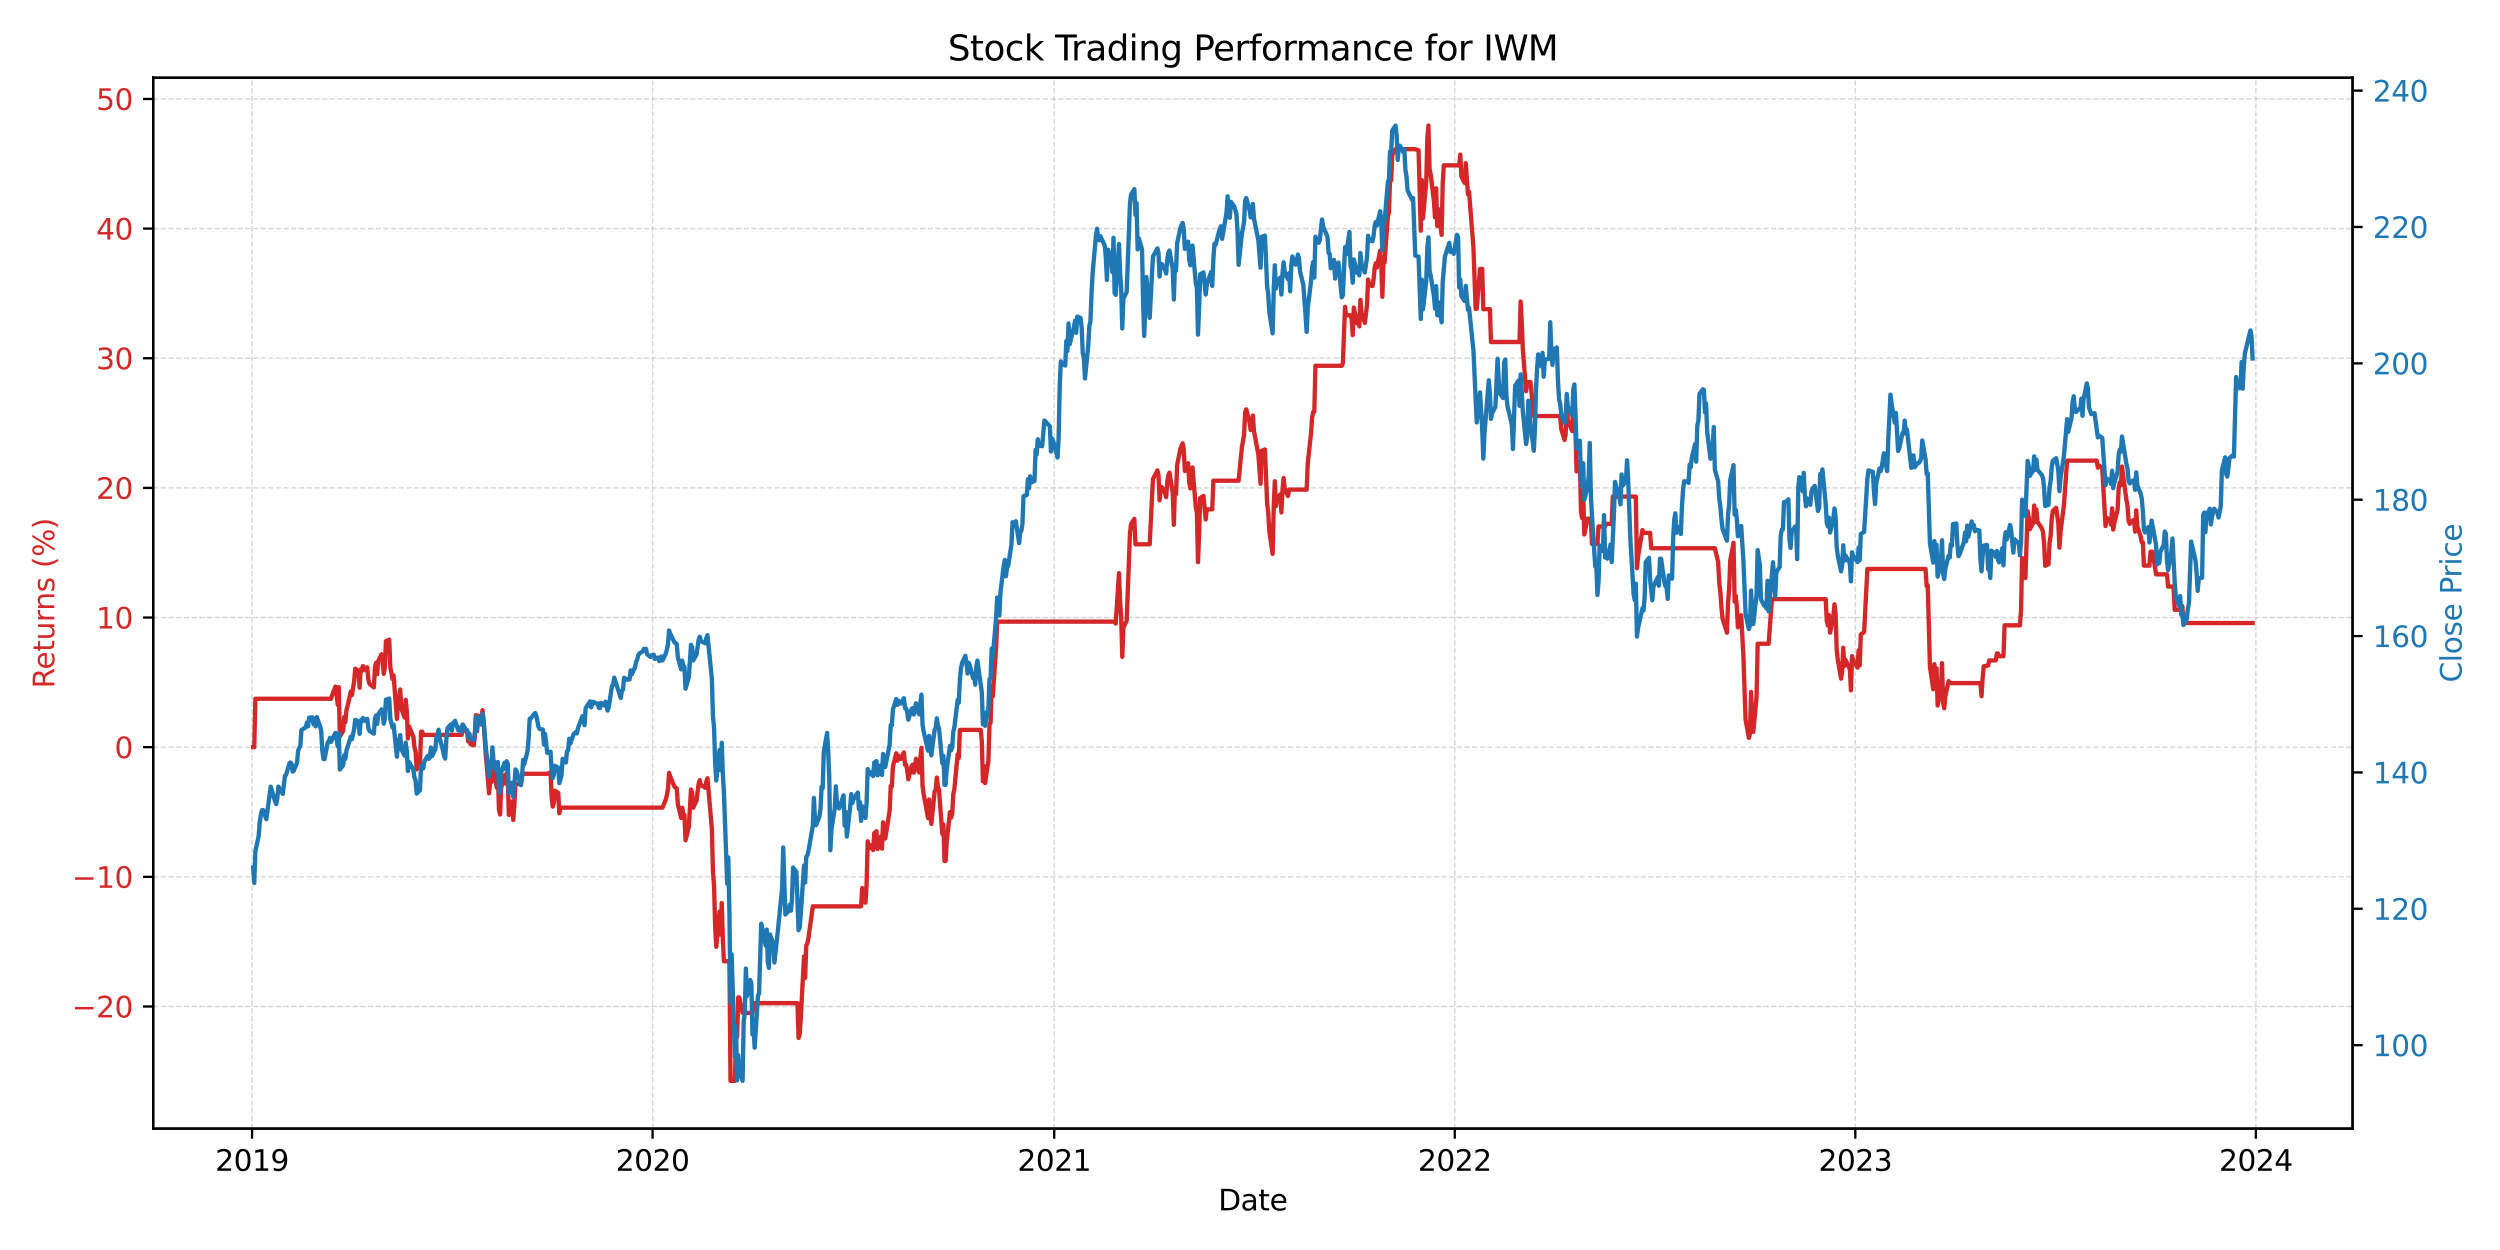 <?xml version="1.0" encoding="utf-8" standalone="no"?>
<!DOCTYPE svg PUBLIC "-//W3C//DTD SVG 1.1//EN"
  "http://www.w3.org/Graphics/SVG/1.1/DTD/svg11.dtd">
<svg xmlns:xlink="http://www.w3.org/1999/xlink" width="864pt" height="432pt" viewBox="0 0 864 432" xmlns="http://www.w3.org/2000/svg" version="1.1">
 <defs>
  <style type="text/css">*{stroke-linejoin: round; stroke-linecap: butt}</style>
 </defs>
 <g id="figure_1">
  <g id="patch_1">
   <path d="M 0 432 
L 864 432 
L 864 0 
L 0 0 
z
" style="fill: #ffffff"/>
  </g>
  <g id="axes_1">
   <g id="patch_2">
    <path d="M 52.94 390.04 
L 813.04 390.04 
L 813.04 26.88 
L 52.94 26.88 
z
" style="fill: #ffffff"/>
   </g>
   <g id="matplotlib.axis_1">
    <g id="xtick_1">
     <g id="line2d_1">
      <path d="M 87.111 390.04 
L 87.111 26.88 
" clip-path="url(#p0d37552378)" style="fill: none; stroke-dasharray: 1.85,0.8; stroke-dashoffset: 0; stroke: #b0b0b0; stroke-opacity: 0.5; stroke-width: 0.5"/>
     </g>
     <g id="line2d_2">
      <defs>
       <path id="m638a727b4c" d="M 0 0 
L 0 3.5 
" style="stroke: #000000; stroke-width: 0.8"/>
      </defs>
      <g>
       <use xlink:href="#m638a727b4c" x="87.111" y="390.04" style="stroke: #000000; stroke-width: 0.8"/>
      </g>
     </g>
     <g id="text_1">
      <!-- 2019 -->
      <g transform="translate(74.386 404.638) scale(0.1 -0.1)">
       <defs>
        <path id="DejaVuSans-32" d="M 1228 531 
L 3431 531 
L 3431 0 
L 469 0 
L 469 531 
Q 828 903 1448 1529 
Q 2069 2156 2228 2338 
Q 2531 2678 2651 2914 
Q 2772 3150 2772 3378 
Q 2772 3750 2511 3984 
Q 2250 4219 1831 4219 
Q 1534 4219 1204 4116 
Q 875 4013 500 3803 
L 500 4441 
Q 881 4594 1212 4672 
Q 1544 4750 1819 4750 
Q 2544 4750 2975 4387 
Q 3406 4025 3406 3419 
Q 3406 3131 3298 2873 
Q 3191 2616 2906 2266 
Q 2828 2175 2409 1742 
Q 1991 1309 1228 531 
z
" transform="scale(0.016)"/>
        <path id="DejaVuSans-30" d="M 2034 4250 
Q 1547 4250 1301 3770 
Q 1056 3291 1056 2328 
Q 1056 1369 1301 889 
Q 1547 409 2034 409 
Q 2525 409 2770 889 
Q 3016 1369 3016 2328 
Q 3016 3291 2770 3770 
Q 2525 4250 2034 4250 
z
M 2034 4750 
Q 2819 4750 3233 4129 
Q 3647 3509 3647 2328 
Q 3647 1150 3233 529 
Q 2819 -91 2034 -91 
Q 1250 -91 836 529 
Q 422 1150 422 2328 
Q 422 3509 836 4129 
Q 1250 4750 2034 4750 
z
" transform="scale(0.016)"/>
        <path id="DejaVuSans-31" d="M 794 531 
L 1825 531 
L 1825 4091 
L 703 3866 
L 703 4441 
L 1819 4666 
L 2450 4666 
L 2450 531 
L 3481 531 
L 3481 0 
L 794 0 
L 794 531 
z
" transform="scale(0.016)"/>
        <path id="DejaVuSans-39" d="M 703 97 
L 703 672 
Q 941 559 1184 500 
Q 1428 441 1663 441 
Q 2288 441 2617 861 
Q 2947 1281 2994 2138 
Q 2813 1869 2534 1725 
Q 2256 1581 1919 1581 
Q 1219 1581 811 2004 
Q 403 2428 403 3163 
Q 403 3881 828 4315 
Q 1253 4750 1959 4750 
Q 2769 4750 3195 4129 
Q 3622 3509 3622 2328 
Q 3622 1225 3098 567 
Q 2575 -91 1691 -91 
Q 1453 -91 1209 -44 
Q 966 3 703 97 
z
M 1959 2075 
Q 2384 2075 2632 2365 
Q 2881 2656 2881 3163 
Q 2881 3666 2632 3958 
Q 2384 4250 1959 4250 
Q 1534 4250 1286 3958 
Q 1038 3666 1038 3163 
Q 1038 2656 1286 2365 
Q 1534 2075 1959 2075 
z
" transform="scale(0.016)"/>
       </defs>
       <use xlink:href="#DejaVuSans-32"/>
       <use xlink:href="#DejaVuSans-30" x="63.623"/>
       <use xlink:href="#DejaVuSans-31" x="127.246"/>
       <use xlink:href="#DejaVuSans-39" x="190.869"/>
      </g>
     </g>
    </g>
    <g id="xtick_2">
     <g id="line2d_3">
      <path d="M 225.538 390.04 
L 225.538 26.88 
" clip-path="url(#p0d37552378)" style="fill: none; stroke-dasharray: 1.85,0.8; stroke-dashoffset: 0; stroke: #b0b0b0; stroke-opacity: 0.5; stroke-width: 0.5"/>
     </g>
     <g id="line2d_4">
      <g>
       <use xlink:href="#m638a727b4c" x="225.538" y="390.04" style="stroke: #000000; stroke-width: 0.8"/>
      </g>
     </g>
     <g id="text_2">
      <!-- 2020 -->
      <g transform="translate(212.813 404.638) scale(0.1 -0.1)">
       <use xlink:href="#DejaVuSans-32"/>
       <use xlink:href="#DejaVuSans-30" x="63.623"/>
       <use xlink:href="#DejaVuSans-32" x="127.246"/>
       <use xlink:href="#DejaVuSans-30" x="190.869"/>
      </g>
     </g>
    </g>
    <g id="xtick_3">
     <g id="line2d_5">
      <path d="M 364.345 390.04 
L 364.345 26.88 
" clip-path="url(#p0d37552378)" style="fill: none; stroke-dasharray: 1.85,0.8; stroke-dashoffset: 0; stroke: #b0b0b0; stroke-opacity: 0.5; stroke-width: 0.5"/>
     </g>
     <g id="line2d_6">
      <g>
       <use xlink:href="#m638a727b4c" x="364.345" y="390.04" style="stroke: #000000; stroke-width: 0.8"/>
      </g>
     </g>
     <g id="text_3">
      <!-- 2021 -->
      <g transform="translate(351.62 404.638) scale(0.1 -0.1)">
       <use xlink:href="#DejaVuSans-32"/>
       <use xlink:href="#DejaVuSans-30" x="63.623"/>
       <use xlink:href="#DejaVuSans-32" x="127.246"/>
       <use xlink:href="#DejaVuSans-31" x="190.869"/>
      </g>
     </g>
    </g>
    <g id="xtick_4">
     <g id="line2d_7">
      <path d="M 502.773 390.04 
L 502.773 26.88 
" clip-path="url(#p0d37552378)" style="fill: none; stroke-dasharray: 1.85,0.8; stroke-dashoffset: 0; stroke: #b0b0b0; stroke-opacity: 0.5; stroke-width: 0.5"/>
     </g>
     <g id="line2d_8">
      <g>
       <use xlink:href="#m638a727b4c" x="502.773" y="390.04" style="stroke: #000000; stroke-width: 0.8"/>
      </g>
     </g>
     <g id="text_4">
      <!-- 2022 -->
      <g transform="translate(490.048 404.638) scale(0.1 -0.1)">
       <use xlink:href="#DejaVuSans-32"/>
       <use xlink:href="#DejaVuSans-30" x="63.623"/>
       <use xlink:href="#DejaVuSans-32" x="127.246"/>
       <use xlink:href="#DejaVuSans-32" x="190.869"/>
      </g>
     </g>
    </g>
    <g id="xtick_5">
     <g id="line2d_9">
      <path d="M 641.2 390.04 
L 641.2 26.88 
" clip-path="url(#p0d37552378)" style="fill: none; stroke-dasharray: 1.85,0.8; stroke-dashoffset: 0; stroke: #b0b0b0; stroke-opacity: 0.5; stroke-width: 0.5"/>
     </g>
     <g id="line2d_10">
      <g>
       <use xlink:href="#m638a727b4c" x="641.2" y="390.04" style="stroke: #000000; stroke-width: 0.8"/>
      </g>
     </g>
     <g id="text_5">
      <!-- 2023 -->
      <g transform="translate(628.475 404.638) scale(0.1 -0.1)">
       <defs>
        <path id="DejaVuSans-33" d="M 2597 2516 
Q 3050 2419 3304 2112 
Q 3559 1806 3559 1356 
Q 3559 666 3084 287 
Q 2609 -91 1734 -91 
Q 1441 -91 1130 -33 
Q 819 25 488 141 
L 488 750 
Q 750 597 1062 519 
Q 1375 441 1716 441 
Q 2309 441 2620 675 
Q 2931 909 2931 1356 
Q 2931 1769 2642 2001 
Q 2353 2234 1838 2234 
L 1294 2234 
L 1294 2753 
L 1863 2753 
Q 2328 2753 2575 2939 
Q 2822 3125 2822 3475 
Q 2822 3834 2567 4026 
Q 2313 4219 1838 4219 
Q 1578 4219 1281 4162 
Q 984 4106 628 3988 
L 628 4550 
Q 988 4650 1302 4700 
Q 1616 4750 1894 4750 
Q 2613 4750 3031 4423 
Q 3450 4097 3450 3541 
Q 3450 3153 3228 2886 
Q 3006 2619 2597 2516 
z
" transform="scale(0.016)"/>
       </defs>
       <use xlink:href="#DejaVuSans-32"/>
       <use xlink:href="#DejaVuSans-30" x="63.623"/>
       <use xlink:href="#DejaVuSans-32" x="127.246"/>
       <use xlink:href="#DejaVuSans-33" x="190.869"/>
      </g>
     </g>
    </g>
    <g id="xtick_6">
     <g id="line2d_11">
      <path d="M 779.628 390.04 
L 779.628 26.88 
" clip-path="url(#p0d37552378)" style="fill: none; stroke-dasharray: 1.85,0.8; stroke-dashoffset: 0; stroke: #b0b0b0; stroke-opacity: 0.5; stroke-width: 0.5"/>
     </g>
     <g id="line2d_12">
      <g>
       <use xlink:href="#m638a727b4c" x="779.628" y="390.04" style="stroke: #000000; stroke-width: 0.8"/>
      </g>
     </g>
     <g id="text_6">
      <!-- 2024 -->
      <g transform="translate(766.903 404.638) scale(0.1 -0.1)">
       <defs>
        <path id="DejaVuSans-34" d="M 2419 4116 
L 825 1625 
L 2419 1625 
L 2419 4116 
z
M 2253 4666 
L 3047 4666 
L 3047 1625 
L 3713 1625 
L 3713 1100 
L 3047 1100 
L 3047 0 
L 2419 0 
L 2419 1100 
L 313 1100 
L 313 1709 
L 2253 4666 
z
" transform="scale(0.016)"/>
       </defs>
       <use xlink:href="#DejaVuSans-32"/>
       <use xlink:href="#DejaVuSans-30" x="63.623"/>
       <use xlink:href="#DejaVuSans-32" x="127.246"/>
       <use xlink:href="#DejaVuSans-34" x="190.869"/>
      </g>
     </g>
    </g>
    <g id="text_7">
     <!-- Date -->
     <g transform="translate(421.039 418.317) scale(0.1 -0.1)">
      <defs>
       <path id="DejaVuSans-44" d="M 1259 4147 
L 1259 519 
L 2022 519 
Q 2988 519 3436 956 
Q 3884 1394 3884 2338 
Q 3884 3275 3436 3711 
Q 2988 4147 2022 4147 
L 1259 4147 
z
M 628 4666 
L 1925 4666 
Q 3281 4666 3915 4102 
Q 4550 3538 4550 2338 
Q 4550 1131 3912 565 
Q 3275 0 1925 0 
L 628 0 
L 628 4666 
z
" transform="scale(0.016)"/>
       <path id="DejaVuSans-61" d="M 2194 1759 
Q 1497 1759 1228 1600 
Q 959 1441 959 1056 
Q 959 750 1161 570 
Q 1363 391 1709 391 
Q 2188 391 2477 730 
Q 2766 1069 2766 1631 
L 2766 1759 
L 2194 1759 
z
M 3341 1997 
L 3341 0 
L 2766 0 
L 2766 531 
Q 2569 213 2275 61 
Q 1981 -91 1556 -91 
Q 1019 -91 701 211 
Q 384 513 384 1019 
Q 384 1609 779 1909 
Q 1175 2209 1959 2209 
L 2766 2209 
L 2766 2266 
Q 2766 2663 2505 2880 
Q 2244 3097 1772 3097 
Q 1472 3097 1187 3025 
Q 903 2953 641 2809 
L 641 3341 
Q 956 3463 1253 3523 
Q 1550 3584 1831 3584 
Q 2591 3584 2966 3190 
Q 3341 2797 3341 1997 
z
" transform="scale(0.016)"/>
       <path id="DejaVuSans-74" d="M 1172 4494 
L 1172 3500 
L 2356 3500 
L 2356 3053 
L 1172 3053 
L 1172 1153 
Q 1172 725 1289 603 
Q 1406 481 1766 481 
L 2356 481 
L 2356 0 
L 1766 0 
Q 1100 0 847 248 
Q 594 497 594 1153 
L 594 3053 
L 172 3053 
L 172 3500 
L 594 3500 
L 594 4494 
L 1172 4494 
z
" transform="scale(0.016)"/>
       <path id="DejaVuSans-65" d="M 3597 1894 
L 3597 1613 
L 953 1613 
Q 991 1019 1311 708 
Q 1631 397 2203 397 
Q 2534 397 2845 478 
Q 3156 559 3463 722 
L 3463 178 
Q 3153 47 2828 -22 
Q 2503 -91 2169 -91 
Q 1331 -91 842 396 
Q 353 884 353 1716 
Q 353 2575 817 3079 
Q 1281 3584 2069 3584 
Q 2775 3584 3186 3129 
Q 3597 2675 3597 1894 
z
M 3022 2063 
Q 3016 2534 2758 2815 
Q 2500 3097 2075 3097 
Q 1594 3097 1305 2825 
Q 1016 2553 972 2059 
L 3022 2063 
z
" transform="scale(0.016)"/>
      </defs>
      <use xlink:href="#DejaVuSans-44"/>
      <use xlink:href="#DejaVuSans-61" x="77.002"/>
      <use xlink:href="#DejaVuSans-74" x="138.281"/>
      <use xlink:href="#DejaVuSans-65" x="177.49"/>
     </g>
    </g>
   </g>
   <g id="matplotlib.axis_2">
    <g id="ytick_1">
     <g id="line2d_13">
      <path d="M 52.94 347.839 
L 813.04 347.839 
" clip-path="url(#p0d37552378)" style="fill: none; stroke-dasharray: 1.85,0.8; stroke-dashoffset: 0; stroke: #b0b0b0; stroke-opacity: 0.5; stroke-width: 0.5"/>
     </g>
     <g id="line2d_14">
      <defs>
       <path id="m52bad5fb62" d="M 0 0 
L -3.5 0 
" style="stroke: #000000; stroke-width: 0.8"/>
      </defs>
      <g>
       <use xlink:href="#m52bad5fb62" x="52.94" y="347.839" style="stroke: #000000; stroke-width: 0.8"/>
      </g>
     </g>
     <g id="text_8">
      <!-- −20 -->
      <g style="fill: #d62728" transform="translate(24.835 351.638) scale(0.1 -0.1)">
       <defs>
        <path id="DejaVuSans-2212" d="M 678 2272 
L 4684 2272 
L 4684 1741 
L 678 1741 
L 678 2272 
z
" transform="scale(0.016)"/>
       </defs>
       <use xlink:href="#DejaVuSans-2212"/>
       <use xlink:href="#DejaVuSans-32" x="83.789"/>
       <use xlink:href="#DejaVuSans-30" x="147.412"/>
      </g>
     </g>
    </g>
    <g id="ytick_2">
     <g id="line2d_15">
      <path d="M 52.94 303.033 
L 813.04 303.033 
" clip-path="url(#p0d37552378)" style="fill: none; stroke-dasharray: 1.85,0.8; stroke-dashoffset: 0; stroke: #b0b0b0; stroke-opacity: 0.5; stroke-width: 0.5"/>
     </g>
     <g id="line2d_16">
      <g>
       <use xlink:href="#m52bad5fb62" x="52.94" y="303.033" style="stroke: #000000; stroke-width: 0.8"/>
      </g>
     </g>
     <g id="text_9">
      <!-- −10 -->
      <g style="fill: #d62728" transform="translate(24.835 306.832) scale(0.1 -0.1)">
       <use xlink:href="#DejaVuSans-2212"/>
       <use xlink:href="#DejaVuSans-31" x="83.789"/>
       <use xlink:href="#DejaVuSans-30" x="147.412"/>
      </g>
     </g>
    </g>
    <g id="ytick_3">
     <g id="line2d_17">
      <path d="M 52.94 258.226 
L 813.04 258.226 
" clip-path="url(#p0d37552378)" style="fill: none; stroke-dasharray: 1.85,0.8; stroke-dashoffset: 0; stroke: #b0b0b0; stroke-opacity: 0.5; stroke-width: 0.5"/>
     </g>
     <g id="line2d_18">
      <g>
       <use xlink:href="#m52bad5fb62" x="52.94" y="258.226" style="stroke: #000000; stroke-width: 0.8"/>
      </g>
     </g>
     <g id="text_10">
      <!-- 0 -->
      <g style="fill: #d62728" transform="translate(39.578 262.026) scale(0.1 -0.1)">
       <use xlink:href="#DejaVuSans-30"/>
      </g>
     </g>
    </g>
    <g id="ytick_4">
     <g id="line2d_19">
      <path d="M 52.94 213.42 
L 813.04 213.42 
" clip-path="url(#p0d37552378)" style="fill: none; stroke-dasharray: 1.85,0.8; stroke-dashoffset: 0; stroke: #b0b0b0; stroke-opacity: 0.5; stroke-width: 0.5"/>
     </g>
     <g id="line2d_20">
      <g>
       <use xlink:href="#m52bad5fb62" x="52.94" y="213.42" style="stroke: #000000; stroke-width: 0.8"/>
      </g>
     </g>
     <g id="text_11">
      <!-- 10 -->
      <g style="fill: #d62728" transform="translate(33.215 217.219) scale(0.1 -0.1)">
       <use xlink:href="#DejaVuSans-31"/>
       <use xlink:href="#DejaVuSans-30" x="63.623"/>
      </g>
     </g>
    </g>
    <g id="ytick_5">
     <g id="line2d_21">
      <path d="M 52.94 168.614 
L 813.04 168.614 
" clip-path="url(#p0d37552378)" style="fill: none; stroke-dasharray: 1.85,0.8; stroke-dashoffset: 0; stroke: #b0b0b0; stroke-opacity: 0.5; stroke-width: 0.5"/>
     </g>
     <g id="line2d_22">
      <g>
       <use xlink:href="#m52bad5fb62" x="52.94" y="168.614" style="stroke: #000000; stroke-width: 0.8"/>
      </g>
     </g>
     <g id="text_12">
      <!-- 20 -->
      <g style="fill: #d62728" transform="translate(33.215 172.413) scale(0.1 -0.1)">
       <use xlink:href="#DejaVuSans-32"/>
       <use xlink:href="#DejaVuSans-30" x="63.623"/>
      </g>
     </g>
    </g>
    <g id="ytick_6">
     <g id="line2d_23">
      <path d="M 52.94 123.808 
L 813.04 123.808 
" clip-path="url(#p0d37552378)" style="fill: none; stroke-dasharray: 1.85,0.8; stroke-dashoffset: 0; stroke: #b0b0b0; stroke-opacity: 0.5; stroke-width: 0.5"/>
     </g>
     <g id="line2d_24">
      <g>
       <use xlink:href="#m52bad5fb62" x="52.94" y="123.808" style="stroke: #000000; stroke-width: 0.8"/>
      </g>
     </g>
     <g id="text_13">
      <!-- 30 -->
      <g style="fill: #d62728" transform="translate(33.215 127.607) scale(0.1 -0.1)">
       <use xlink:href="#DejaVuSans-33"/>
       <use xlink:href="#DejaVuSans-30" x="63.623"/>
      </g>
     </g>
    </g>
    <g id="ytick_7">
     <g id="line2d_25">
      <path d="M 52.94 79.001 
L 813.04 79.001 
" clip-path="url(#p0d37552378)" style="fill: none; stroke-dasharray: 1.85,0.8; stroke-dashoffset: 0; stroke: #b0b0b0; stroke-opacity: 0.5; stroke-width: 0.5"/>
     </g>
     <g id="line2d_26">
      <g>
       <use xlink:href="#m52bad5fb62" x="52.94" y="79.001" style="stroke: #000000; stroke-width: 0.8"/>
      </g>
     </g>
     <g id="text_14">
      <!-- 40 -->
      <g style="fill: #d62728" transform="translate(33.215 82.801) scale(0.1 -0.1)">
       <use xlink:href="#DejaVuSans-34"/>
       <use xlink:href="#DejaVuSans-30" x="63.623"/>
      </g>
     </g>
    </g>
    <g id="ytick_8">
     <g id="line2d_27">
      <path d="M 52.94 34.195 
L 813.04 34.195 
" clip-path="url(#p0d37552378)" style="fill: none; stroke-dasharray: 1.85,0.8; stroke-dashoffset: 0; stroke: #b0b0b0; stroke-opacity: 0.5; stroke-width: 0.5"/>
     </g>
     <g id="line2d_28">
      <g>
       <use xlink:href="#m52bad5fb62" x="52.94" y="34.195" style="stroke: #000000; stroke-width: 0.8"/>
      </g>
     </g>
     <g id="text_15">
      <!-- 50 -->
      <g style="fill: #d62728" transform="translate(33.215 37.994) scale(0.1 -0.1)">
       <defs>
        <path id="DejaVuSans-35" d="M 691 4666 
L 3169 4666 
L 3169 4134 
L 1269 4134 
L 1269 2991 
Q 1406 3038 1543 3061 
Q 1681 3084 1819 3084 
Q 2600 3084 3056 2656 
Q 3513 2228 3513 1497 
Q 3513 744 3044 326 
Q 2575 -91 1722 -91 
Q 1428 -91 1123 -41 
Q 819 9 494 109 
L 494 744 
Q 775 591 1075 516 
Q 1375 441 1709 441 
Q 2250 441 2565 725 
Q 2881 1009 2881 1497 
Q 2881 1984 2565 2268 
Q 2250 2553 1709 2553 
Q 1456 2553 1204 2497 
Q 953 2441 691 2322 
L 691 4666 
z
" transform="scale(0.016)"/>
       </defs>
       <use xlink:href="#DejaVuSans-35"/>
       <use xlink:href="#DejaVuSans-30" x="63.623"/>
      </g>
     </g>
    </g>
    <g id="text_16">
     <!-- Returns (%) -->
     <g style="fill: #d62728" transform="translate(18.756 237.898) rotate(-90) scale(0.1 -0.1)">
      <defs>
       <path id="DejaVuSans-52" d="M 2841 2188 
Q 3044 2119 3236 1894 
Q 3428 1669 3622 1275 
L 4263 0 
L 3584 0 
L 2988 1197 
Q 2756 1666 2539 1819 
Q 2322 1972 1947 1972 
L 1259 1972 
L 1259 0 
L 628 0 
L 628 4666 
L 2053 4666 
Q 2853 4666 3247 4331 
Q 3641 3997 3641 3322 
Q 3641 2881 3436 2590 
Q 3231 2300 2841 2188 
z
M 1259 4147 
L 1259 2491 
L 2053 2491 
Q 2509 2491 2742 2702 
Q 2975 2913 2975 3322 
Q 2975 3731 2742 3939 
Q 2509 4147 2053 4147 
L 1259 4147 
z
" transform="scale(0.016)"/>
       <path id="DejaVuSans-75" d="M 544 1381 
L 544 3500 
L 1119 3500 
L 1119 1403 
Q 1119 906 1312 657 
Q 1506 409 1894 409 
Q 2359 409 2629 706 
Q 2900 1003 2900 1516 
L 2900 3500 
L 3475 3500 
L 3475 0 
L 2900 0 
L 2900 538 
Q 2691 219 2414 64 
Q 2138 -91 1772 -91 
Q 1169 -91 856 284 
Q 544 659 544 1381 
z
M 1991 3584 
L 1991 3584 
z
" transform="scale(0.016)"/>
       <path id="DejaVuSans-72" d="M 2631 2963 
Q 2534 3019 2420 3045 
Q 2306 3072 2169 3072 
Q 1681 3072 1420 2755 
Q 1159 2438 1159 1844 
L 1159 0 
L 581 0 
L 581 3500 
L 1159 3500 
L 1159 2956 
Q 1341 3275 1631 3429 
Q 1922 3584 2338 3584 
Q 2397 3584 2469 3576 
Q 2541 3569 2628 3553 
L 2631 2963 
z
" transform="scale(0.016)"/>
       <path id="DejaVuSans-6e" d="M 3513 2113 
L 3513 0 
L 2938 0 
L 2938 2094 
Q 2938 2591 2744 2837 
Q 2550 3084 2163 3084 
Q 1697 3084 1428 2787 
Q 1159 2491 1159 1978 
L 1159 0 
L 581 0 
L 581 3500 
L 1159 3500 
L 1159 2956 
Q 1366 3272 1645 3428 
Q 1925 3584 2291 3584 
Q 2894 3584 3203 3211 
Q 3513 2838 3513 2113 
z
" transform="scale(0.016)"/>
       <path id="DejaVuSans-73" d="M 2834 3397 
L 2834 2853 
Q 2591 2978 2328 3040 
Q 2066 3103 1784 3103 
Q 1356 3103 1142 2972 
Q 928 2841 928 2578 
Q 928 2378 1081 2264 
Q 1234 2150 1697 2047 
L 1894 2003 
Q 2506 1872 2764 1633 
Q 3022 1394 3022 966 
Q 3022 478 2636 193 
Q 2250 -91 1575 -91 
Q 1294 -91 989 -36 
Q 684 19 347 128 
L 347 722 
Q 666 556 975 473 
Q 1284 391 1588 391 
Q 1994 391 2212 530 
Q 2431 669 2431 922 
Q 2431 1156 2273 1281 
Q 2116 1406 1581 1522 
L 1381 1569 
Q 847 1681 609 1914 
Q 372 2147 372 2553 
Q 372 3047 722 3315 
Q 1072 3584 1716 3584 
Q 2034 3584 2315 3537 
Q 2597 3491 2834 3397 
z
" transform="scale(0.016)"/>
       <path id="DejaVuSans-20" transform="scale(0.016)"/>
       <path id="DejaVuSans-28" d="M 1984 4856 
Q 1566 4138 1362 3434 
Q 1159 2731 1159 2009 
Q 1159 1288 1364 580 
Q 1569 -128 1984 -844 
L 1484 -844 
Q 1016 -109 783 600 
Q 550 1309 550 2009 
Q 550 2706 781 3412 
Q 1013 4119 1484 4856 
L 1984 4856 
z
" transform="scale(0.016)"/>
       <path id="DejaVuSans-25" d="M 4653 2053 
Q 4381 2053 4226 1822 
Q 4072 1591 4072 1178 
Q 4072 772 4226 539 
Q 4381 306 4653 306 
Q 4919 306 5073 539 
Q 5228 772 5228 1178 
Q 5228 1588 5073 1820 
Q 4919 2053 4653 2053 
z
M 4653 2450 
Q 5147 2450 5437 2106 
Q 5728 1763 5728 1178 
Q 5728 594 5436 251 
Q 5144 -91 4653 -91 
Q 4153 -91 3862 251 
Q 3572 594 3572 1178 
Q 3572 1766 3864 2108 
Q 4156 2450 4653 2450 
z
M 1428 4353 
Q 1159 4353 1004 4120 
Q 850 3888 850 3481 
Q 850 3069 1003 2837 
Q 1156 2606 1428 2606 
Q 1700 2606 1854 2837 
Q 2009 3069 2009 3481 
Q 2009 3884 1853 4118 
Q 1697 4353 1428 4353 
z
M 4250 4750 
L 4750 4750 
L 1831 -91 
L 1331 -91 
L 4250 4750 
z
M 1428 4750 
Q 1922 4750 2215 4408 
Q 2509 4066 2509 3481 
Q 2509 2891 2217 2550 
Q 1925 2209 1428 2209 
Q 931 2209 642 2551 
Q 353 2894 353 3481 
Q 353 4063 643 4406 
Q 934 4750 1428 4750 
z
" transform="scale(0.016)"/>
       <path id="DejaVuSans-29" d="M 513 4856 
L 1013 4856 
Q 1481 4119 1714 3412 
Q 1947 2706 1947 2009 
Q 1947 1309 1714 600 
Q 1481 -109 1013 -844 
L 513 -844 
Q 928 -128 1133 580 
Q 1338 1288 1338 2009 
Q 1338 2731 1133 3434 
Q 928 4138 513 4856 
z
" transform="scale(0.016)"/>
      </defs>
      <use xlink:href="#DejaVuSans-52"/>
      <use xlink:href="#DejaVuSans-65" x="64.982"/>
      <use xlink:href="#DejaVuSans-74" x="126.506"/>
      <use xlink:href="#DejaVuSans-75" x="165.715"/>
      <use xlink:href="#DejaVuSans-72" x="229.094"/>
      <use xlink:href="#DejaVuSans-6e" x="268.457"/>
      <use xlink:href="#DejaVuSans-73" x="331.836"/>
      <use xlink:href="#DejaVuSans-20" x="383.936"/>
      <use xlink:href="#DejaVuSans-28" x="415.723"/>
      <use xlink:href="#DejaVuSans-25" x="454.736"/>
      <use xlink:href="#DejaVuSans-29" x="549.756"/>
     </g>
    </g>
   </g>
   <g id="line2d_29">
    <path d="M 87.49 258.226 
L 87.869 258.226 
L 88.249 241.49 
L 114.417 241.49 
L 114.796 240.255 
L 115.934 237.272 
L 116.313 239.653 
L 116.693 243.543 
L 117.072 237.472 
L 117.451 254.532 
L 118.589 252.538 
L 118.968 247.77 
L 119.347 249.549 
L 119.727 245.473 
L 120.106 244.054 
L 121.244 239.013 
L 121.623 240.219 
L 122.381 235.51 
L 122.761 231.102 
L 123.898 231.887 
L 124.278 237.684 
L 124.657 231.314 
L 125.036 231.916 
L 125.415 230.195 
L 126.553 231.736 
L 126.932 230.62 
L 127.312 234.966 
L 127.691 236.356 
L 129.208 237.594 
L 129.587 230.529 
L 129.966 229.05 
L 130.346 233.003 
L 130.725 228.416 
L 131.863 226.119 
L 132.242 228.355 
L 132.621 232.884 
L 133 230.677 
L 133.38 221.589 
L 134.517 221.045 
L 134.897 230.648 
L 135.655 234.696 
L 136.034 233.396 
L 137.172 248.462 
L 137.551 242.696 
L 137.931 241.188 
L 138.31 238.289 
L 138.689 244.81 
L 139.827 248.011 
L 140.206 241.85 
L 140.585 245.746 
L 140.965 255.227 
L 141.344 251 
L 142.861 254.622 
L 143.24 258.396 
L 143.62 259.634 
L 143.999 265.885 
L 145.137 264.344 
L 145.516 252.901 
L 145.895 252.811 
L 146.274 253.988 
L 159.548 253.988 
L 159.927 250.486 
L 161.065 252.882 
L 161.444 253.028 
L 161.824 256.267 
L 162.203 254.574 
L 162.582 257.172 
L 163.72 257.581 
L 164.099 254.602 
L 164.478 247.129 
L 164.858 252.677 
L 165.237 247.306 
L 166.375 250.371 
L 166.754 245.436 
L 167.133 249.172 
L 167.892 260.792 
L 169.03 274.164 
L 169.409 270.194 
L 169.788 270.308 
L 170.167 260.91 
L 170.547 266.514 
L 171.684 272.208 
L 172.064 267.537 
L 172.443 279.797 
L 172.822 281.492 
L 173.201 272.323 
L 174.339 267.946 
L 174.718 270.807 
L 175.098 267.215 
L 175.477 268.238 
L 175.856 281.666 
L 176.994 276.994 
L 177.373 283.358 
L 177.752 278.426 
L 178.132 270.922 
L 180.028 270.922 
L 180.407 267.417 
L 189.13 267.417 
L 190.268 266.895 
L 190.647 275.517 
L 191.026 278.77 
L 191.405 277.344 
L 191.785 273.281 
L 192.922 274.036 
L 193.302 281.061 
L 193.681 279.117 
L 228.952 279.117 
L 230.089 276.345 
L 230.469 274.766 
L 230.848 272.693 
L 231.227 267.098 
L 231.606 268.288 
L 233.123 271.915 
L 233.882 272.486 
L 234.261 277.822 
L 235.399 282.691 
L 235.778 279.169 
L 236.157 281.605 
L 236.537 281.605 
L 236.916 290.412 
L 238.054 285.775 
L 238.812 272.849 
L 239.191 273.832 
L 239.571 279.144 
L 240.708 276.735 
L 241.467 270.776 
L 241.846 269.635 
L 242.225 271.32 
L 243.742 272.251 
L 244.122 270.025 
L 244.501 268.963 
L 246.018 286.422 
L 246.397 301.344 
L 246.776 306.033 
L 247.156 320.127 
L 247.535 327.2 
L 248.673 315.023 
L 249.052 323.003 
L 249.431 312.095 
L 249.811 324.636 
L 250.19 332.201 
L 252.086 332.201 
L 252.465 373.533 
L 253.982 373.533 
L 254.362 358.281 
L 254.741 358.281 
L 255.12 344.705 
L 255.499 344.705 
L 256.637 350.054 
L 260.05 350.054 
L 260.43 346.684 
L 275.6 346.684 
L 275.979 358.721 
L 276.358 357.588 
L 276.738 352.036 
L 277.875 330.515 
L 278.255 337.935 
L 278.634 326.777 
L 279.013 326.096 
L 279.392 324.255 
L 280.909 313.24 
L 297.596 313.24 
L 297.976 306.908 
L 299.113 311.968 
L 299.493 305.441 
L 299.872 290.744 
L 300.251 293.202 
L 300.631 291.987 
L 301.768 293.767 
L 302.148 287.917 
L 302.527 287.692 
L 302.906 287.269 
L 303.285 293.43 
L 304.423 289.132 
L 304.802 293.288 
L 305.182 284.187 
L 305.561 285.855 
L 305.94 289.813 
L 307.457 280.117 
L 307.836 271.641 
L 308.216 271.809 
L 308.595 264.915 
L 309.733 260.337 
L 310.112 262.907 
L 310.491 261.1 
L 310.87 262.031 
L 311.25 262.312 
L 312.387 260.023 
L 312.767 264.291 
L 313.146 264.264 
L 313.525 266.072 
L 313.904 269.322 
L 315.042 264.744 
L 315.421 264.264 
L 315.801 267.033 
L 316.18 265.959 
L 316.559 262.23 
L 317.697 267.006 
L 318.076 261.975 
L 318.455 258.441 
L 318.835 271.667 
L 319.214 274.439 
L 320.731 282.747 
L 321.11 276.332 
L 321.489 281.928 
L 321.869 284.752 
L 323.006 273.646 
L 323.386 272.827 
L 323.765 268.73 
L 324.144 271.922 
L 324.523 273.052 
L 325.661 288.23 
L 326.04 285.006 
L 326.42 297.559 
L 326.799 297.559 
L 327.178 290.919 
L 328.316 280.679 
L 328.695 282.608 
L 329.075 281.33 
L 329.454 274.551 
L 329.833 272.649 
L 330.971 260.68 
L 331.35 261.954 
L 331.729 252.253 
L 338.935 252.253 
L 339.314 256.151 
L 339.694 270.009 
L 340.073 264.802 
L 340.452 270.635 
L 341.59 262.865 
L 341.969 250.289 
L 342.348 249.776 
L 342.728 237.002 
L 343.107 240.672 
L 344.245 223.798 
L 344.624 214.835 
L 385.204 214.835 
L 385.583 215.508 
L 386.721 198.066 
L 387.1 207.843 
L 387.48 213.24 
L 387.859 227.019 
L 388.238 216.858 
L 389.376 214.543 
L 390.514 184.243 
L 390.893 181.164 
L 392.031 179.297 
L 392.41 188.109 
L 397.34 188.109 
L 398.099 172.306 
L 398.478 165.54 
L 399.995 162.566 
L 400.374 164.163 
L 400.753 172.91 
L 401.133 168.392 
L 401.512 168.32 
L 402.65 170.421 
L 403.029 171.822 
L 403.408 166.555 
L 403.787 164.211 
L 404.167 163.341 
L 405.304 170.398 
L 405.684 181.368 
L 406.063 168.535 
L 406.442 170.759 
L 406.822 160.659 
L 407.959 154.98 
L 408.718 153.216 
L 409.097 155.269 
L 409.476 162.762 
L 410.614 160.102 
L 410.993 166.628 
L 411.373 168.778 
L 411.752 168.32 
L 412.131 161.554 
L 413.269 175.399 
L 413.648 177.091 
L 414.027 194.274 
L 414.407 184.848 
L 414.786 172.113 
L 415.924 171.388 
L 416.682 179.531 
L 417.061 176.028 
L 418.958 176.028 
L 419.337 166.137 
L 428.06 166.137 
L 429.197 154.589 
L 429.956 150.26 
L 430.335 142.407 
L 430.714 141.46 
L 431.852 145.933 
L 432.231 148.607 
L 432.611 148.534 
L 432.99 143.623 
L 433.369 148.973 
L 434.886 157.067 
L 435.645 167.184 
L 436.024 155.803 
L 437.162 155.342 
L 437.92 174.065 
L 438.3 177.08 
L 438.679 183.595 
L 439.817 191.426 
L 440.196 175.45 
L 440.575 166.308 
L 440.954 174.891 
L 441.334 172.41 
L 442.471 170.854 
L 442.851 177.102 
L 443.23 169.323 
L 443.609 165.19 
L 443.988 168.764 
L 445.126 171.438 
L 445.505 169.227 
L 451.573 169.227 
L 451.953 160.156 
L 453.09 149.767 
L 453.47 144.292 
L 453.849 142.315 
L 454.228 142.315 
L 454.607 126.413 
L 463.71 126.413 
L 464.089 125.531 
L 464.847 106.068 
L 465.227 108.964 
L 466.744 108.964 
L 467.123 110.232 
L 467.502 115.821 
L 467.881 106.293 
L 469.019 111.745 
L 469.398 109.694 
L 469.778 112.796 
L 470.157 103.648 
L 470.536 108.18 
L 471.674 111.609 
L 472.432 105.51 
L 472.812 96.601 
L 473.191 98.519 
L 474.329 98.87 
L 474.708 96.601 
L 475.087 92.554 
L 475.466 90.988 
L 475.846 92.445 
L 476.983 86.614 
L 477.363 91.286 
L 477.742 102.594 
L 478.121 90.556 
L 478.5 90.717 
L 479.638 74.765 
L 480.017 73.444 
L 480.397 62.135 
L 480.776 62.378 
L 481.155 53.578 
L 482.293 51.554 
L 489.12 51.554 
L 490.257 51.964 
L 491.016 79.726 
L 491.395 62.246 
L 491.774 75.467 
L 492.912 62.804 
L 493.291 47.88 
L 493.671 43.387 
L 494.05 58.399 
L 494.429 60.189 
L 495.567 69.63 
L 495.946 75.112 
L 496.325 65.094 
L 496.705 78.058 
L 497.084 72.285 
L 498.222 81.183 
L 498.601 63.326 
L 498.98 57.137 
L 504.29 57.137 
L 504.669 53.435 
L 505.048 60.989 
L 506.186 63.23 
L 506.565 56.393 
L 507.324 67.141 
L 507.703 66.247 
L 509.22 85.598 
L 509.978 106.739 
L 510.358 106.739 
L 511.495 92.924 
L 512.254 92.924 
L 512.633 106.852 
L 514.909 106.852 
L 515.288 118.196 
L 525.149 118.196 
L 525.528 104.192 
L 525.907 111.328 
L 526.286 120.643 
L 527.424 135.205 
L 527.803 132.052 
L 528.941 132.052 
L 530.079 143.784 
L 539.181 143.784 
L 539.56 148.269 
L 540.698 152.019 
L 541.077 150.272 
L 541.457 139.695 
L 541.836 145.195 
L 543.353 148.974 
L 543.732 137.864 
L 544.111 135.691 
L 544.87 162.902 
L 546.008 159.605 
L 546.387 176.834 
L 546.766 179.033 
L 547.145 169.193 
L 547.525 184.701 
L 548.662 179.23 
L 549.8 179.23 
L 550.179 188.004 
L 552.076 188.004 
L 552.455 181.93 
L 554.73 181.93 
L 555.11 181.065 
L 557.006 181.065 
L 557.385 171.61 
L 565.349 171.61 
L 565.729 196.374 
L 566.108 192.392 
L 567.625 183.184 
L 568.004 184.179 
L 570.28 184.179 
L 570.659 189.478 
L 592.656 189.478 
L 593.794 194.234 
L 594.173 201.401 
L 594.552 204.464 
L 594.931 209.932 
L 595.311 213.788 
L 596.828 218.656 
L 597.207 208.046 
L 597.586 203.889 
L 597.965 193.797 
L 599.103 187.589 
L 599.482 207.88 
L 599.862 205.941 
L 600.241 209.576 
L 600.62 216.795 
L 601.758 212.611 
L 602.516 226.778 
L 603.275 248.737 
L 604.413 255.001 
L 604.792 253.462 
L 605.171 239.141 
L 605.55 249.614 
L 605.93 252.941 
L 607.067 240.929 
L 607.447 222.482 
L 611.239 222.482 
L 612.377 207.054 
L 630.96 207.054 
L 631.34 214.699 
L 631.719 216.144 
L 632.098 212.595 
L 632.477 218.657 
L 633.615 212.924 
L 633.994 208.838 
L 634.374 212.103 
L 634.753 224.469 
L 635.132 228.062 
L 636.27 234.534 
L 636.649 232.04 
L 637.028 223.868 
L 637.408 230.175 
L 637.787 228.007 
L 639.304 231.216 
L 639.683 238.595 
L 640.062 226.746 
L 640.442 228.09 
L 641.959 230.723 
L 642.338 224.8 
L 642.717 229.955 
L 643.096 219.259 
L 644.234 218.438 
L 645.372 196.633 
L 665.472 196.633 
L 665.852 202.547 
L 666.231 202.306 
L 666.989 230.446 
L 668.127 238.197 
L 668.506 229.528 
L 668.886 237.386 
L 669.265 230.986 
L 669.644 243.813 
L 670.782 237.819 
L 671.161 229.177 
L 671.54 242.705 
L 671.92 244.764 
L 672.299 240.59 
L 673.437 235.412 
L 673.816 236.089 
L 684.435 236.089 
L 684.814 240.625 
L 685.194 234.402 
L 685.573 230.274 
L 687.09 230.002 
L 687.469 228.254 
L 689.745 228.254 
L 690.124 225.831 
L 690.503 225.831 
L 690.882 226.802 
L 692.399 226.802 
L 692.779 216.115 
L 698.088 216.115 
L 698.467 210.814 
L 698.847 192.849 
L 699.985 199.731 
L 700.743 176.662 
L 701.122 178.644 
L 701.502 182.913 
L 702.639 180.737 
L 703.019 174.711 
L 703.398 180.424 
L 703.777 176.097 
L 704.156 180.341 
L 705.673 182.631 
L 706.053 183.846 
L 706.432 187.722 
L 706.811 195.527 
L 707.949 195.02 
L 708.328 187.636 
L 708.707 185.092 
L 709.087 179.095 
L 709.466 176.579 
L 710.604 175.504 
L 711.362 180.791 
L 711.741 189.276 
L 712.121 183.817 
L 713.258 174.882 
L 714.396 159.185 
L 724.636 159.185 
L 725.015 161.613 
L 725.395 160.844 
L 726.532 161.786 
L 727.67 181.805 
L 728.049 178.949 
L 729.187 179.72 
L 729.566 181.29 
L 729.946 175.692 
L 730.325 183.032 
L 730.704 180.806 
L 731.842 176.121 
L 732.221 168.726 
L 732.6 166.699 
L 732.98 167.64 
L 733.359 161.241 
L 734.876 172.723 
L 735.255 174.721 
L 735.634 179.862 
L 736.014 181.034 
L 737.151 179.778 
L 737.531 180.291 
L 737.91 183.746 
L 738.289 176.377 
L 738.668 181.918 
L 739.806 185.402 
L 740.185 187.429 
L 740.565 187.429 
L 740.944 195.478 
L 742.84 195.478 
L 743.219 190.703 
L 743.978 190.703 
L 745.116 198.491 
L 748.908 198.491 
L 749.287 202.72 
L 751.184 202.72 
L 751.563 210.743 
L 753.839 210.743 
L 754.218 209.473 
L 754.597 215.315 
L 778.49 215.315 
L 778.49 215.315 
" clip-path="url(#p0d37552378)" style="fill: none; stroke: #d62728; stroke-width: 1.5; stroke-linecap: square"/>
   </g>
   <g id="patch_3">
    <path d="M 52.94 390.04 
L 52.94 26.88 
" style="fill: none; stroke: #000000; stroke-width: 0.8; stroke-linejoin: miter; stroke-linecap: square"/>
   </g>
   <g id="patch_4">
    <path d="M 813.04 390.04 
L 813.04 26.88 
" style="fill: none; stroke: #000000; stroke-width: 0.8; stroke-linejoin: miter; stroke-linecap: square"/>
   </g>
   <g id="patch_5">
    <path d="M 52.94 390.04 
L 813.04 390.04 
" style="fill: none; stroke: #000000; stroke-width: 0.8; stroke-linejoin: miter; stroke-linecap: square"/>
   </g>
   <g id="patch_6">
    <path d="M 52.94 26.88 
L 813.04 26.88 
" style="fill: none; stroke: #000000; stroke-width: 0.8; stroke-linejoin: miter; stroke-linecap: square"/>
   </g>
  </g>
  <g id="axes_2">
   <g id="matplotlib.axis_3">
    <g id="ytick_9">
     <g id="line2d_30">
      <defs>
       <path id="m7c54c35792" d="M 0 0 
L 3.5 0 
" style="stroke: #000000; stroke-width: 0.8"/>
      </defs>
      <g>
       <use xlink:href="#m7c54c35792" x="813.04" y="361.203" style="stroke: #000000; stroke-width: 0.8"/>
      </g>
     </g>
     <g id="text_17">
      <!-- 100 -->
      <g style="fill: #1f77b4" transform="translate(820.04 365.003) scale(0.1 -0.1)">
       <use xlink:href="#DejaVuSans-31"/>
       <use xlink:href="#DejaVuSans-30" x="63.623"/>
       <use xlink:href="#DejaVuSans-30" x="127.246"/>
      </g>
     </g>
    </g>
    <g id="ytick_10">
     <g id="line2d_31">
      <g>
       <use xlink:href="#m7c54c35792" x="813.04" y="314.077" style="stroke: #000000; stroke-width: 0.8"/>
      </g>
     </g>
     <g id="text_18">
      <!-- 120 -->
      <g style="fill: #1f77b4" transform="translate(820.04 317.876) scale(0.1 -0.1)">
       <use xlink:href="#DejaVuSans-31"/>
       <use xlink:href="#DejaVuSans-32" x="63.623"/>
       <use xlink:href="#DejaVuSans-30" x="127.246"/>
      </g>
     </g>
    </g>
    <g id="ytick_11">
     <g id="line2d_32">
      <g>
       <use xlink:href="#m7c54c35792" x="813.04" y="266.951" style="stroke: #000000; stroke-width: 0.8"/>
      </g>
     </g>
     <g id="text_19">
      <!-- 140 -->
      <g style="fill: #1f77b4" transform="translate(820.04 270.75) scale(0.1 -0.1)">
       <use xlink:href="#DejaVuSans-31"/>
       <use xlink:href="#DejaVuSans-34" x="63.623"/>
       <use xlink:href="#DejaVuSans-30" x="127.246"/>
      </g>
     </g>
    </g>
    <g id="ytick_12">
     <g id="line2d_33">
      <g>
       <use xlink:href="#m7c54c35792" x="813.04" y="219.824" style="stroke: #000000; stroke-width: 0.8"/>
      </g>
     </g>
     <g id="text_20">
      <!-- 160 -->
      <g style="fill: #1f77b4" transform="translate(820.04 223.623) scale(0.1 -0.1)">
       <defs>
        <path id="DejaVuSans-36" d="M 2113 2584 
Q 1688 2584 1439 2293 
Q 1191 2003 1191 1497 
Q 1191 994 1439 701 
Q 1688 409 2113 409 
Q 2538 409 2786 701 
Q 3034 994 3034 1497 
Q 3034 2003 2786 2293 
Q 2538 2584 2113 2584 
z
M 3366 4563 
L 3366 3988 
Q 3128 4100 2886 4159 
Q 2644 4219 2406 4219 
Q 1781 4219 1451 3797 
Q 1122 3375 1075 2522 
Q 1259 2794 1537 2939 
Q 1816 3084 2150 3084 
Q 2853 3084 3261 2657 
Q 3669 2231 3669 1497 
Q 3669 778 3244 343 
Q 2819 -91 2113 -91 
Q 1303 -91 875 529 
Q 447 1150 447 2328 
Q 447 3434 972 4092 
Q 1497 4750 2381 4750 
Q 2619 4750 2861 4703 
Q 3103 4656 3366 4563 
z
" transform="scale(0.016)"/>
       </defs>
       <use xlink:href="#DejaVuSans-31"/>
       <use xlink:href="#DejaVuSans-36" x="63.623"/>
       <use xlink:href="#DejaVuSans-30" x="127.246"/>
      </g>
     </g>
    </g>
    <g id="ytick_13">
     <g id="line2d_34">
      <g>
       <use xlink:href="#m7c54c35792" x="813.04" y="172.698" style="stroke: #000000; stroke-width: 0.8"/>
      </g>
     </g>
     <g id="text_21">
      <!-- 180 -->
      <g style="fill: #1f77b4" transform="translate(820.04 176.497) scale(0.1 -0.1)">
       <defs>
        <path id="DejaVuSans-38" d="M 2034 2216 
Q 1584 2216 1326 1975 
Q 1069 1734 1069 1313 
Q 1069 891 1326 650 
Q 1584 409 2034 409 
Q 2484 409 2743 651 
Q 3003 894 3003 1313 
Q 3003 1734 2745 1975 
Q 2488 2216 2034 2216 
z
M 1403 2484 
Q 997 2584 770 2862 
Q 544 3141 544 3541 
Q 544 4100 942 4425 
Q 1341 4750 2034 4750 
Q 2731 4750 3128 4425 
Q 3525 4100 3525 3541 
Q 3525 3141 3298 2862 
Q 3072 2584 2669 2484 
Q 3125 2378 3379 2068 
Q 3634 1759 3634 1313 
Q 3634 634 3220 271 
Q 2806 -91 2034 -91 
Q 1263 -91 848 271 
Q 434 634 434 1313 
Q 434 1759 690 2068 
Q 947 2378 1403 2484 
z
M 1172 3481 
Q 1172 3119 1398 2916 
Q 1625 2713 2034 2713 
Q 2441 2713 2670 2916 
Q 2900 3119 2900 3481 
Q 2900 3844 2670 4047 
Q 2441 4250 2034 4250 
Q 1625 4250 1398 4047 
Q 1172 3844 1172 3481 
z
" transform="scale(0.016)"/>
       </defs>
       <use xlink:href="#DejaVuSans-31"/>
       <use xlink:href="#DejaVuSans-38" x="63.623"/>
       <use xlink:href="#DejaVuSans-30" x="127.246"/>
      </g>
     </g>
    </g>
    <g id="ytick_14">
     <g id="line2d_35">
      <g>
       <use xlink:href="#m7c54c35792" x="813.04" y="125.571" style="stroke: #000000; stroke-width: 0.8"/>
      </g>
     </g>
     <g id="text_22">
      <!-- 200 -->
      <g style="fill: #1f77b4" transform="translate(820.04 129.37) scale(0.1 -0.1)">
       <use xlink:href="#DejaVuSans-32"/>
       <use xlink:href="#DejaVuSans-30" x="63.623"/>
       <use xlink:href="#DejaVuSans-30" x="127.246"/>
      </g>
     </g>
    </g>
    <g id="ytick_15">
     <g id="line2d_36">
      <g>
       <use xlink:href="#m7c54c35792" x="813.04" y="78.445" style="stroke: #000000; stroke-width: 0.8"/>
      </g>
     </g>
     <g id="text_23">
      <!-- 220 -->
      <g style="fill: #1f77b4" transform="translate(820.04 82.244) scale(0.1 -0.1)">
       <use xlink:href="#DejaVuSans-32"/>
       <use xlink:href="#DejaVuSans-32" x="63.623"/>
       <use xlink:href="#DejaVuSans-30" x="127.246"/>
      </g>
     </g>
    </g>
    <g id="ytick_16">
     <g id="line2d_37">
      <g>
       <use xlink:href="#m7c54c35792" x="813.04" y="31.318" style="stroke: #000000; stroke-width: 0.8"/>
      </g>
     </g>
     <g id="text_24">
      <!-- 240 -->
      <g style="fill: #1f77b4" transform="translate(820.04 35.117) scale(0.1 -0.1)">
       <use xlink:href="#DejaVuSans-32"/>
       <use xlink:href="#DejaVuSans-34" x="63.623"/>
       <use xlink:href="#DejaVuSans-30" x="127.246"/>
      </g>
     </g>
    </g>
    <g id="text_25">
     <!-- Close Price -->
     <g style="fill: #1f77b4" transform="translate(850.726 235.868) rotate(-90) scale(0.1 -0.1)">
      <defs>
       <path id="DejaVuSans-43" d="M 4122 4306 
L 4122 3641 
Q 3803 3938 3442 4084 
Q 3081 4231 2675 4231 
Q 1875 4231 1450 3742 
Q 1025 3253 1025 2328 
Q 1025 1406 1450 917 
Q 1875 428 2675 428 
Q 3081 428 3442 575 
Q 3803 722 4122 1019 
L 4122 359 
Q 3791 134 3420 21 
Q 3050 -91 2638 -91 
Q 1578 -91 968 557 
Q 359 1206 359 2328 
Q 359 3453 968 4101 
Q 1578 4750 2638 4750 
Q 3056 4750 3426 4639 
Q 3797 4528 4122 4306 
z
" transform="scale(0.016)"/>
       <path id="DejaVuSans-6c" d="M 603 4863 
L 1178 4863 
L 1178 0 
L 603 0 
L 603 4863 
z
" transform="scale(0.016)"/>
       <path id="DejaVuSans-6f" d="M 1959 3097 
Q 1497 3097 1228 2736 
Q 959 2375 959 1747 
Q 959 1119 1226 758 
Q 1494 397 1959 397 
Q 2419 397 2687 759 
Q 2956 1122 2956 1747 
Q 2956 2369 2687 2733 
Q 2419 3097 1959 3097 
z
M 1959 3584 
Q 2709 3584 3137 3096 
Q 3566 2609 3566 1747 
Q 3566 888 3137 398 
Q 2709 -91 1959 -91 
Q 1206 -91 779 398 
Q 353 888 353 1747 
Q 353 2609 779 3096 
Q 1206 3584 1959 3584 
z
" transform="scale(0.016)"/>
       <path id="DejaVuSans-50" d="M 1259 4147 
L 1259 2394 
L 2053 2394 
Q 2494 2394 2734 2622 
Q 2975 2850 2975 3272 
Q 2975 3691 2734 3919 
Q 2494 4147 2053 4147 
L 1259 4147 
z
M 628 4666 
L 2053 4666 
Q 2838 4666 3239 4311 
Q 3641 3956 3641 3272 
Q 3641 2581 3239 2228 
Q 2838 1875 2053 1875 
L 1259 1875 
L 1259 0 
L 628 0 
L 628 4666 
z
" transform="scale(0.016)"/>
       <path id="DejaVuSans-69" d="M 603 3500 
L 1178 3500 
L 1178 0 
L 603 0 
L 603 3500 
z
M 603 4863 
L 1178 4863 
L 1178 4134 
L 603 4134 
L 603 4863 
z
" transform="scale(0.016)"/>
       <path id="DejaVuSans-63" d="M 3122 3366 
L 3122 2828 
Q 2878 2963 2633 3030 
Q 2388 3097 2138 3097 
Q 1578 3097 1268 2742 
Q 959 2388 959 1747 
Q 959 1106 1268 751 
Q 1578 397 2138 397 
Q 2388 397 2633 464 
Q 2878 531 3122 666 
L 3122 134 
Q 2881 22 2623 -34 
Q 2366 -91 2075 -91 
Q 1284 -91 818 406 
Q 353 903 353 1747 
Q 353 2603 823 3093 
Q 1294 3584 2113 3584 
Q 2378 3584 2631 3529 
Q 2884 3475 3122 3366 
z
" transform="scale(0.016)"/>
      </defs>
      <use xlink:href="#DejaVuSans-43"/>
      <use xlink:href="#DejaVuSans-6c" x="69.824"/>
      <use xlink:href="#DejaVuSans-6f" x="97.607"/>
      <use xlink:href="#DejaVuSans-73" x="158.789"/>
      <use xlink:href="#DejaVuSans-65" x="210.889"/>
      <use xlink:href="#DejaVuSans-20" x="272.412"/>
      <use xlink:href="#DejaVuSans-50" x="304.199"/>
      <use xlink:href="#DejaVuSans-72" x="362.752"/>
      <use xlink:href="#DejaVuSans-69" x="403.865"/>
      <use xlink:href="#DejaVuSans-63" x="431.648"/>
      <use xlink:href="#DejaVuSans-65" x="486.629"/>
     </g>
    </g>
   </g>
   <g id="line2d_38">
    <path d="M 87.49 299.826 
L 87.869 305.142 
L 88.249 294.246 
L 89.386 288.954 
L 89.766 284.234 
L 90.145 281.652 
L 90.524 280.021 
L 90.903 279.932 
L 92.041 283.087 
L 93.558 271.882 
L 95.075 277.021 
L 95.454 277.903 
L 95.834 275.985 
L 96.213 271.859 
L 97.73 274.375 
L 98.488 268.065 
L 98.868 267.801 
L 100.005 263.876 
L 100.385 263.522 
L 100.764 263.942 
L 101.143 266.677 
L 101.522 266.324 
L 102.66 263.567 
L 103.039 259.399 
L 103.798 257.678 
L 104.177 252.273 
L 105.694 251.326 
L 106.073 249.693 
L 106.453 251.017 
L 106.832 248.017 
L 107.97 247.928 
L 108.349 250.334 
L 108.728 249.848 
L 109.107 251.038 
L 109.487 247.82 
L 110.624 250.972 
L 111.004 252.582 
L 111.383 259.333 
L 111.762 262.287 
L 112.141 262.375 
L 113.279 256.531 
L 113.658 256.354 
L 114.038 255.009 
L 114.417 256.399 
L 114.796 255.494 
L 115.934 253.31 
L 116.313 255.053 
L 116.693 257.902 
L 117.072 253.456 
L 117.451 265.951 
L 118.589 264.491 
L 118.968 260.998 
L 119.347 262.302 
L 119.727 259.316 
L 120.106 258.277 
L 121.244 254.585 
L 121.623 255.468 
L 122.381 252.019 
L 122.761 248.79 
L 123.898 249.365 
L 124.278 253.611 
L 124.657 248.946 
L 125.036 249.387 
L 125.415 248.126 
L 126.553 249.255 
L 126.932 248.437 
L 127.312 251.62 
L 127.691 252.638 
L 129.208 253.545 
L 129.587 248.371 
L 129.966 247.287 
L 130.346 250.183 
L 130.725 246.823 
L 131.863 245.14 
L 132.242 246.778 
L 132.621 250.096 
L 133 248.479 
L 133.38 241.823 
L 134.517 241.424 
L 134.897 248.458 
L 135.655 251.422 
L 136.034 250.47 
L 137.172 261.505 
L 137.551 257.283 
L 137.931 256.177 
L 138.31 254.054 
L 138.689 258.831 
L 139.827 261.175 
L 140.206 256.663 
L 140.585 259.516 
L 140.965 266.46 
L 141.344 263.364 
L 142.861 266.017 
L 143.24 268.781 
L 143.62 269.689 
L 143.999 274.267 
L 145.137 273.138 
L 145.516 264.757 
L 145.895 264.691 
L 146.274 265.553 
L 146.654 263.209 
L 147.791 261.241 
L 148.171 262.236 
L 148.55 261.861 
L 148.929 258.322 
L 149.308 261.286 
L 150.446 258.97 
L 150.825 255.042 
L 151.205 253.821 
L 151.584 252.202 
L 151.963 255.176 
L 153.101 259.325 
L 153.48 261.39 
L 153.859 262.165 
L 154.239 255.885 
L 154.618 251.736 
L 155.756 250.404 
L 156.135 252.511 
L 156.514 250.049 
L 157.273 249.116 
L 158.41 252.424 
L 159.169 251.359 
L 159.548 253.044 
L 159.927 250.381 
L 161.065 252.202 
L 161.444 252.313 
L 161.824 254.775 
L 162.203 253.489 
L 162.582 255.463 
L 163.72 255.775 
L 164.099 253.51 
L 164.478 247.829 
L 164.858 252.047 
L 165.237 247.963 
L 166.375 250.294 
L 166.754 246.542 
L 167.133 249.382 
L 167.892 258.216 
L 169.03 268.381 
L 169.409 265.362 
L 169.788 265.45 
L 170.167 258.305 
L 170.547 262.565 
L 171.684 266.894 
L 172.064 263.343 
L 172.443 272.662 
L 172.822 273.951 
L 173.201 266.981 
L 174.339 263.654 
L 174.718 265.829 
L 175.098 263.098 
L 175.477 263.876 
L 175.856 274.083 
L 176.994 270.532 
L 177.373 275.37 
L 177.752 271.621 
L 178.132 265.916 
L 178.511 266.517 
L 180.028 271.355 
L 180.407 268.734 
L 180.786 262.631 
L 181.166 264.163 
L 182.303 259.702 
L 182.683 255.397 
L 183.062 248.406 
L 183.441 248.317 
L 183.82 247.718 
L 184.958 246.408 
L 185.337 247.32 
L 186.096 251.158 
L 186.475 251.891 
L 187.613 252.158 
L 187.992 257.36 
L 188.371 253.64 
L 189.13 260.188 
L 190.268 259.787 
L 190.647 266.402 
L 191.026 268.897 
L 191.405 267.804 
L 191.785 264.686 
L 192.922 265.266 
L 193.302 270.655 
L 194.06 267.848 
L 194.44 262.28 
L 195.577 263.506 
L 195.957 259.677 
L 196.336 259.318 
L 196.715 255.334 
L 197.094 256.96 
L 198.232 253.774 
L 198.991 252.973 
L 199.37 253.463 
L 199.749 251.637 
L 201.266 247.516 
L 201.645 248.675 
L 202.025 250.633 
L 202.404 244.733 
L 203.921 242.393 
L 204.3 244.443 
L 205.059 242.548 
L 206.196 243.218 
L 206.576 243.107 
L 206.955 244.62 
L 207.334 244.733 
L 207.713 242.907 
L 208.851 243.797 
L 209.23 242.482 
L 209.989 245.555 
L 210.368 244.464 
L 211.506 236.98 
L 211.885 236.735 
L 212.264 234.198 
L 214.54 241.212 
L 214.919 238.764 
L 215.298 238.406 
L 215.678 234.219 
L 216.815 234.909 
L 217.195 234.688 
L 217.574 234.799 
L 217.953 231.681 
L 218.332 233.083 
L 219.47 230.519 
L 219.849 228.689 
L 220.229 227.972 
L 220.608 226.384 
L 220.987 225.849 
L 222.125 225.112 
L 222.504 224.261 
L 223.263 224.261 
L 223.642 226.094 
L 224.78 227.034 
L 225.159 226.518 
L 225.918 226.273 
L 226.297 227.727 
L 227.435 227.235 
L 227.814 228.465 
L 228.193 227.324 
L 228.572 226.877 
L 228.952 228.262 
L 230.089 225.87 
L 230.469 224.508 
L 230.848 222.72 
L 231.227 217.892 
L 231.606 218.919 
L 233.123 222.048 
L 233.882 222.541 
L 234.261 227.145 
L 235.399 231.347 
L 235.778 228.307 
L 236.157 230.409 
L 236.537 230.409 
L 236.916 238.008 
L 238.054 234.007 
L 238.812 222.854 
L 239.191 223.703 
L 239.571 228.286 
L 240.708 226.207 
L 241.467 221.066 
L 241.846 220.081 
L 242.225 221.535 
L 243.742 222.338 
L 244.122 220.418 
L 244.501 219.501 
L 246.018 234.565 
L 246.397 247.44 
L 246.776 251.486 
L 247.156 263.647 
L 247.535 269.75 
L 248.673 259.243 
L 249.052 266.128 
L 249.431 256.717 
L 249.811 267.537 
L 250.19 274.064 
L 251.328 305.446 
L 251.707 296.348 
L 252.086 315.46 
L 252.465 346.552 
L 252.845 329.789 
L 253.982 365.217 
L 254.362 354.601 
L 254.741 373.376 
L 255.12 364.659 
L 255.499 370.18 
L 256.637 373.533 
L 257.016 353.102 
L 257.396 350.072 
L 257.775 334.725 
L 258.154 344.262 
L 259.292 338.696 
L 259.671 339.999 
L 260.05 357.499 
L 260.43 355.235 
L 260.809 362.078 
L 261.947 344.104 
L 262.326 343.453 
L 263.084 319.219 
L 264.601 326.738 
L 264.981 321.261 
L 265.36 332.503 
L 265.739 334.499 
L 266.118 322.944 
L 267.256 326.174 
L 267.635 332.638 
L 268.773 322.159 
L 270.29 307.124 
L 270.669 292.875 
L 271.428 316.033 
L 272.566 314.822 
L 272.945 312.644 
L 273.324 314.732 
L 273.704 310.872 
L 274.083 299.833 
L 275.221 301.313 
L 275.979 321.464 
L 276.358 320.566 
L 276.738 316.167 
L 277.875 299.114 
L 278.255 304.993 
L 278.634 296.152 
L 279.013 295.613 
L 279.392 294.154 
L 280.909 285.426 
L 281.289 275.754 
L 281.668 283.362 
L 282.047 285.158 
L 283.185 282.172 
L 283.564 279.569 
L 283.943 271.918 
L 284.323 272.389 
L 284.702 259.846 
L 285.84 253.317 
L 286.219 259.667 
L 286.598 268.821 
L 286.977 293.841 
L 287.357 286.569 
L 288.494 279.397 
L 288.874 271.765 
L 289.253 277.641 
L 289.632 277.754 
L 290.011 279.397 
L 291.528 274.873 
L 291.908 285.318 
L 292.287 280.613 
L 292.666 289.124 
L 293.804 279.06 
L 294.183 274.467 
L 294.562 277.528 
L 294.942 276.223 
L 296.459 273.904 
L 296.838 279.623 
L 297.217 277.257 
L 297.596 283.721 
L 297.976 278.676 
L 299.113 282.707 
L 299.493 277.507 
L 299.872 265.798 
L 300.251 267.756 
L 300.631 266.788 
L 301.768 268.206 
L 302.148 263.546 
L 302.527 263.367 
L 302.906 263.03 
L 303.285 267.938 
L 304.423 264.514 
L 304.802 267.825 
L 305.182 260.574 
L 305.561 261.903 
L 305.94 265.056 
L 307.457 257.332 
L 307.836 250.579 
L 308.216 250.713 
L 308.595 245.221 
L 309.733 241.573 
L 310.112 243.621 
L 310.491 242.181 
L 310.87 242.923 
L 311.25 243.147 
L 312.387 241.323 
L 312.767 244.723 
L 313.146 244.702 
L 313.525 246.142 
L 313.904 248.731 
L 315.042 245.084 
L 315.421 244.702 
L 315.801 246.908 
L 316.18 246.052 
L 316.559 243.081 
L 317.697 246.886 
L 318.076 242.878 
L 318.455 240.063 
L 318.835 250.6 
L 319.214 252.808 
L 320.731 259.427 
L 321.11 254.316 
L 321.489 258.774 
L 321.869 261.024 
L 323.006 252.176 
L 323.386 251.524 
L 323.765 248.26 
L 324.144 250.803 
L 324.523 251.703 
L 325.661 263.795 
L 326.04 261.227 
L 326.42 271.227 
L 326.799 271.227 
L 327.178 265.937 
L 328.316 257.78 
L 328.695 259.316 
L 329.075 258.298 
L 329.454 252.897 
L 329.833 251.382 
L 330.971 241.846 
L 331.35 242.862 
L 331.729 235.133 
L 332.109 231.019 
L 332.488 229.12 
L 333.626 226.657 
L 334.005 229.12 
L 334.384 232.76 
L 334.763 229.009 
L 335.143 229.911 
L 336.28 234.297 
L 336.66 233.505 
L 337.039 236.625 
L 337.418 230.409 
L 337.797 228.286 
L 339.314 239.337 
L 339.694 250.343 
L 340.073 246.208 
L 340.452 250.84 
L 341.59 244.669 
L 341.969 234.681 
L 342.348 234.273 
L 342.728 224.127 
L 343.107 227.041 
L 344.245 213.639 
L 344.624 206.52 
L 345.003 206.678 
L 345.382 212.668 
L 345.762 204.713 
L 346.899 195.377 
L 347.279 193.502 
L 347.658 199.152 
L 348.037 196.101 
L 348.416 195.672 
L 349.554 188.169 
L 349.933 180.483 
L 350.313 181.908 
L 351.071 180.146 
L 352.209 187.717 
L 352.588 183.918 
L 352.967 183.49 
L 353.347 181.162 
L 353.726 171.489 
L 354.864 171.081 
L 355.243 165.612 
L 355.622 168.753 
L 356.002 164.618 
L 356.381 166.743 
L 357.519 166.239 
L 357.898 155.471 
L 358.277 157.056 
L 358.656 151.821 
L 359.036 153.974 
L 360.173 154.2 
L 360.932 145.36 
L 361.311 145.654 
L 362.828 147.332 
L 363.207 156.038 
L 363.587 151.547 
L 363.966 152.341 
L 365.483 158.145 
L 365.862 151.368 
L 366.241 133.14 
L 366.621 124.888 
L 367 125.908 
L 368.138 126.316 
L 368.517 117.882 
L 368.896 121.304 
L 369.275 111.805 
L 369.655 119.037 
L 371.172 112.915 
L 371.551 110.785 
L 371.93 115.003 
L 372.309 109.402 
L 373.447 109.878 
L 373.826 113.257 
L 374.206 122.121 
L 374.585 123.639 
L 374.964 130.805 
L 376.102 119.355 
L 376.481 112.555 
L 376.86 111.103 
L 377.24 101.195 
L 377.619 94.326 
L 378.757 81.494 
L 379.136 79.069 
L 379.515 82.469 
L 379.895 83.058 
L 380.274 81.607 
L 381.791 84.849 
L 382.17 88.862 
L 382.549 96.73 
L 382.929 86.301 
L 384.066 89.611 
L 384.446 94.077 
L 384.825 82.196 
L 385.204 101.219 
L 385.583 101.897 
L 386.721 84.305 
L 387.1 94.166 
L 387.48 99.609 
L 387.859 113.507 
L 388.238 103.259 
L 389.376 100.924 
L 390.514 70.362 
L 390.893 67.257 
L 392.031 65.374 
L 392.41 74.262 
L 392.789 70.157 
L 393.168 86.188 
L 393.548 82.333 
L 394.685 86.209 
L 395.065 104.732 
L 395.444 116.113 
L 396.202 95.742 
L 397.34 109.847 
L 398.099 94.993 
L 398.478 88.633 
L 399.995 85.839 
L 400.374 87.34 
L 400.753 95.561 
L 401.133 91.315 
L 401.512 91.247 
L 402.65 93.221 
L 403.029 94.538 
L 403.408 89.588 
L 403.787 87.385 
L 404.167 86.567 
L 405.304 93.2 
L 405.684 103.511 
L 406.063 91.449 
L 406.442 93.539 
L 406.822 84.046 
L 407.959 78.709 
L 408.718 77.05 
L 409.097 78.98 
L 409.476 86.023 
L 410.614 83.523 
L 410.993 89.656 
L 411.373 91.678 
L 411.752 91.247 
L 412.131 84.887 
L 413.269 97.901 
L 413.648 99.491 
L 414.027 115.642 
L 414.407 106.782 
L 414.786 94.812 
L 415.924 94.131 
L 416.682 101.784 
L 417.061 98.492 
L 417.441 97.196 
L 418.578 93.949 
L 418.958 98.81 
L 419.337 89.519 
L 419.716 84.295 
L 420.095 84.637 
L 421.612 78.822 
L 421.992 78.209 
L 422.371 82.547 
L 423.888 73.393 
L 424.267 67.851 
L 425.026 75.268 
L 425.405 69.762 
L 426.543 71.31 
L 427.301 73.925 
L 427.68 79.795 
L 428.06 91.532 
L 429.197 80.728 
L 429.956 76.677 
L 430.335 69.33 
L 430.714 68.444 
L 431.852 72.629 
L 432.231 75.132 
L 432.611 75.063 
L 432.99 70.469 
L 433.369 75.473 
L 434.886 83.047 
L 435.645 92.512 
L 436.024 81.864 
L 437.162 81.432 
L 437.92 98.949 
L 438.3 101.77 
L 438.679 107.866 
L 439.817 115.192 
L 440.196 100.245 
L 440.575 91.692 
L 440.954 99.722 
L 441.334 97.401 
L 442.471 95.945 
L 442.851 101.791 
L 443.23 94.512 
L 443.609 90.646 
L 443.988 93.989 
L 445.126 96.492 
L 445.505 94.423 
L 445.885 100.677 
L 446.264 91.76 
L 446.643 88.666 
L 447.781 91.463 
L 448.16 90.464 
L 448.539 87.983 
L 448.919 89.189 
L 449.298 93.808 
L 450.436 98.495 
L 451.194 108.867 
L 451.573 114.713 
L 451.953 106.57 
L 453.09 97.243 
L 453.47 92.328 
L 453.849 90.554 
L 454.228 95.924 
L 454.607 81.798 
L 455.745 83.911 
L 456.124 82.912 
L 456.883 75.86 
L 457.262 78.27 
L 458.779 81.842 
L 459.158 87.46 
L 459.538 87.712 
L 459.917 92.693 
L 461.055 89.826 
L 461.434 96.287 
L 461.813 91.76 
L 462.193 91.397 
L 462.572 90.738 
L 463.71 102.771 
L 464.089 102.02 
L 464.847 85.436 
L 465.227 87.903 
L 466.364 80.167 
L 466.744 91.918 
L 467.123 92.99 
L 467.502 97.715 
L 467.881 89.661 
L 469.019 94.27 
L 469.398 92.535 
L 469.778 95.158 
L 470.157 87.425 
L 470.536 91.256 
L 471.674 94.154 
L 472.432 88.999 
L 472.812 81.468 
L 473.191 83.089 
L 474.329 83.386 
L 474.708 81.468 
L 475.087 78.046 
L 475.466 76.722 
L 475.846 77.955 
L 476.983 73.025 
L 477.363 76.974 
L 477.742 86.534 
L 478.121 76.357 
L 478.5 76.494 
L 479.638 63.008 
L 480.017 61.891 
L 480.397 52.332 
L 480.776 52.537 
L 481.155 45.098 
L 482.293 43.387 
L 482.672 46.604 
L 483.051 55.275 
L 483.431 50.916 
L 483.81 50.369 
L 484.948 52.537 
L 485.327 51.533 
L 485.706 58.675 
L 486.085 60.956 
L 486.465 65.838 
L 487.982 69.01 
L 488.361 68.44 
L 489.12 88.36 
L 490.257 88.678 
L 491.016 110.241 
L 491.395 96.664 
L 491.774 106.933 
L 492.912 97.097 
L 493.291 85.507 
L 493.671 82.017 
L 494.05 93.676 
L 494.429 95.066 
L 495.567 102.399 
L 495.946 106.657 
L 496.325 98.876 
L 496.705 108.945 
L 497.084 104.461 
L 498.222 111.372 
L 498.601 97.503 
L 499.359 88.669 
L 500.876 83.909 
L 501.256 87.043 
L 501.635 86.494 
L 502.014 86.631 
L 502.393 87.731 
L 503.531 81.161 
L 503.91 81.939 
L 504.29 99.378 
L 504.669 96.541 
L 505.048 102.331 
L 506.186 104.048 
L 506.565 98.808 
L 507.324 107.046 
L 507.703 106.36 
L 509.22 121.191 
L 510.358 145.998 
L 511.495 135.609 
L 512.254 148.333 
L 512.633 158.517 
L 513.013 149.98 
L 514.53 131.42 
L 514.909 136.043 
L 515.288 144.763 
L 515.667 142.817 
L 516.805 140.574 
L 517.564 123.983 
L 517.943 131.236 
L 518.322 135.951 
L 519.46 137.553 
L 519.839 125.241 
L 520.218 124.256 
L 520.598 136.363 
L 520.977 140.322 
L 522.494 146.754 
L 522.873 155.176 
L 523.632 133.387 
L 524.769 131.511 
L 525.149 140.277 
L 525.528 129.405 
L 525.907 134.945 
L 526.286 142.176 
L 527.424 153.482 
L 527.803 151.034 
L 528.183 138.47 
L 528.562 139.292 
L 528.941 146.594 
L 530.079 155.793 
L 530.458 148.767 
L 530.837 134.669 
L 531.217 127.414 
L 531.596 122.47 
L 532.734 126.66 
L 533.113 121.945 
L 533.492 130.185 
L 533.871 124.817 
L 534.251 124.176 
L 535.388 124.016 
L 535.768 111.358 
L 536.147 121.104 
L 536.526 126.125 
L 536.905 120.851 
L 538.043 120.071 
L 538.422 131.354 
L 538.802 137.958 
L 539.181 139.448 
L 539.56 143.095 
L 540.698 146.144 
L 541.077 144.723 
L 541.457 136.123 
L 541.836 140.595 
L 543.353 143.668 
L 543.732 134.634 
L 544.111 132.866 
L 544.87 154.995 
L 546.008 152.313 
L 546.387 166.324 
L 546.766 168.112 
L 547.145 160.11 
L 547.525 172.721 
L 548.662 168.272 
L 549.042 164.604 
L 549.421 153.069 
L 549.8 171.069 
L 550.179 178.157 
L 551.317 195.768 
L 551.696 195.653 
L 552.076 205.627 
L 552.455 201.042 
L 552.834 188.499 
L 553.972 190.448 
L 554.351 178.018 
L 554.73 192.696 
L 555.11 192.029 
L 555.489 193.061 
L 556.627 188.176 
L 557.006 194.232 
L 557.764 177.834 
L 558.144 166.552 
L 559.661 171.896 
L 560.04 174.305 
L 560.419 163.984 
L 560.798 167.884 
L 561.936 166.024 
L 562.315 159.078 
L 562.695 165.843 
L 563.453 186.228 
L 564.591 205.516 
L 564.97 207.402 
L 565.349 201.699 
L 565.729 220.001 
L 566.108 217.058 
L 567.625 210.253 
L 568.004 210.988 
L 568.384 206.367 
L 568.763 194.274 
L 569.901 192.778 
L 570.28 200.366 
L 571.038 207.449 
L 571.418 202.734 
L 572.935 199.47 
L 573.314 202.413 
L 573.693 193.077 
L 574.072 193.125 
L 575.21 201.24 
L 575.589 202.597 
L 575.969 202.941 
L 576.348 206.989 
L 576.727 198.872 
L 577.865 199.998 
L 578.244 185.997 
L 578.623 179.559 
L 579.003 177.42 
L 579.382 184.112 
L 580.52 181.972 
L 580.899 184.526 
L 581.278 175.143 
L 581.657 169.352 
L 582.037 166.317 
L 583.174 166.477 
L 583.554 166.892 
L 583.933 160.567 
L 584.312 161.489 
L 584.691 158.154 
L 585.829 153.51 
L 586.208 159.556 
L 586.588 147.073 
L 586.967 145.393 
L 587.346 136.175 
L 588.484 134.542 
L 588.863 134.725 
L 589.242 142.497 
L 589.622 139.485 
L 590.001 149.302 
L 591.139 158.522 
L 591.518 157.808 
L 591.897 154.453 
L 592.276 147.577 
L 592.656 162.339 
L 593.794 166.338 
L 594.173 172.363 
L 594.552 174.938 
L 594.931 179.536 
L 595.311 182.778 
L 596.828 186.871 
L 597.207 177.95 
L 597.586 174.455 
L 597.965 165.97 
L 599.103 160.751 
L 599.482 177.811 
L 599.862 176.18 
L 600.241 179.236 
L 600.62 185.306 
L 601.758 181.788 
L 602.516 193.7 
L 603.275 212.161 
L 604.413 217.428 
L 604.792 216.134 
L 605.171 204.093 
L 605.55 212.899 
L 605.93 215.696 
L 607.067 205.597 
L 607.447 190.087 
L 608.205 195.358 
L 608.584 207.166 
L 609.722 209.338 
L 610.101 209.223 
L 610.481 210.288 
L 610.86 200.719 
L 611.239 211.327 
L 612.756 194.317 
L 613.515 206.197 
L 613.894 197.715 
L 615.032 196.004 
L 615.411 185.073 
L 615.79 183.04 
L 616.169 182.948 
L 616.549 173.541 
L 617.686 173.148 
L 618.066 172.57 
L 618.445 186.645 
L 618.824 189.395 
L 619.204 183.895 
L 620.341 182.022 
L 620.721 181.861 
L 621.1 193.254 
L 621.479 168.411 
L 621.858 164.898 
L 622.996 169.729 
L 623.375 163.395 
L 623.755 171.022 
L 624.134 174.974 
L 624.513 172.248 
L 625.651 174.465 
L 626.03 169.96 
L 626.409 168.85 
L 627.168 167.947 
L 628.306 176.593 
L 628.685 175.367 
L 629.064 163.812 
L 629.443 164.759 
L 629.823 162.24 
L 630.96 174.21 
L 631.34 180.683 
L 631.719 181.906 
L 632.098 178.902 
L 632.477 184.034 
L 633.615 179.18 
L 633.994 175.721 
L 634.374 178.485 
L 634.753 188.954 
L 635.132 191.996 
L 636.27 197.474 
L 636.649 195.363 
L 637.028 188.445 
L 637.408 193.784 
L 637.787 191.949 
L 639.304 194.666 
L 639.683 200.912 
L 640.062 190.881 
L 640.442 192.019 
L 641.959 194.249 
L 642.338 189.234 
L 642.717 193.598 
L 643.096 184.543 
L 644.234 183.848 
L 645.372 165.388 
L 645.751 162.556 
L 647.268 163.091 
L 647.648 170.101 
L 648.027 174.189 
L 648.406 167.224 
L 649.544 161.906 
L 649.923 162.834 
L 650.302 161.628 
L 651.061 156.682 
L 652.199 162.813 
L 652.578 152.271 
L 653.336 136.391 
L 653.716 139.478 
L 654.853 146.095 
L 655.233 142.751 
L 655.991 155.871 
L 656.37 154.987 
L 657.508 149.672 
L 657.887 149.879 
L 658.267 145.352 
L 658.646 149.672 
L 659.025 148.442 
L 660.542 161.675 
L 660.921 160.489 
L 661.301 157.379 
L 661.68 161.489 
L 662.818 159.957 
L 663.197 159.933 
L 663.576 159.375 
L 663.955 158.331 
L 664.335 152.226 
L 665.472 158.725 
L 665.852 163.81 
L 666.231 163.602 
L 666.989 187.795 
L 668.127 194.458 
L 668.506 187.005 
L 668.886 193.761 
L 669.265 188.259 
L 669.644 199.286 
L 670.782 194.133 
L 671.161 186.704 
L 671.54 198.334 
L 671.92 200.104 
L 672.299 196.515 
L 673.437 192.064 
L 673.816 192.646 
L 674.195 188.056 
L 674.575 188.615 
L 674.954 181.112 
L 676.092 180.926 
L 676.471 188.219 
L 676.85 192.227 
L 677.229 191.621 
L 678.746 187.286 
L 679.126 184.048 
L 679.505 187.076 
L 679.884 181.647 
L 680.263 185.516 
L 681.401 180.226 
L 681.78 181.996 
L 682.16 181.461 
L 682.539 183.605 
L 682.918 183.068 
L 684.056 183.348 
L 684.435 193.556 
L 684.814 197.446 
L 685.194 192.109 
L 685.573 188.567 
L 686.711 188.334 
L 687.09 196.725 
L 687.469 195.257 
L 687.848 199.753 
L 688.228 190.316 
L 689.365 191.249 
L 689.745 192.46 
L 690.124 190.41 
L 690.503 193.532 
L 690.882 194.348 
L 692.02 189.43 
L 692.399 195.373 
L 692.779 186.423 
L 693.158 183.93 
L 693.537 186.447 
L 694.675 181.437 
L 695.054 183.395 
L 695.813 190.969 
L 696.192 186.355 
L 697.709 187.87 
L 698.088 191.899 
L 698.467 187.519 
L 698.847 172.676 
L 699.985 178.362 
L 700.743 159.302 
L 701.122 160.94 
L 701.502 164.467 
L 702.639 162.669 
L 703.019 157.69 
L 703.398 162.41 
L 703.777 158.835 
L 704.156 162.342 
L 705.673 164.234 
L 706.053 165.237 
L 706.432 168.44 
L 706.811 174.889 
L 707.949 174.47 
L 708.328 168.369 
L 708.707 166.267 
L 709.087 161.312 
L 709.466 159.234 
L 710.604 158.345 
L 711.362 162.714 
L 711.741 169.724 
L 712.121 165.214 
L 713.258 157.832 
L 714.396 144.862 
L 714.775 149.278 
L 715.913 144.488 
L 716.292 138.903 
L 716.672 136.964 
L 717.051 140.984 
L 717.43 142.431 
L 718.568 141.309 
L 718.947 141.356 
L 719.326 137.758 
L 719.706 143.694 
L 720.085 137.829 
L 721.223 132.501 
L 721.602 134.626 
L 721.981 140.913 
L 722.74 143.109 
L 723.877 142.805 
L 725.015 151.17 
L 725.395 150.541 
L 726.532 151.312 
L 727.67 167.693 
L 728.049 165.355 
L 729.187 165.987 
L 729.566 167.271 
L 729.946 162.69 
L 730.325 168.697 
L 730.704 166.875 
L 731.842 163.041 
L 732.221 156.99 
L 732.6 155.331 
L 732.98 156.102 
L 733.359 150.866 
L 734.876 160.261 
L 735.255 161.896 
L 735.634 166.102 
L 736.014 167.061 
L 737.151 166.034 
L 737.531 166.453 
L 737.91 169.281 
L 738.289 163.251 
L 738.668 167.785 
L 739.806 170.636 
L 740.185 172.295 
L 740.565 176.548 
L 740.944 183.068 
L 741.323 184.003 
L 742.461 182.156 
L 742.84 187.488 
L 743.599 179.929 
L 745.116 188.169 
L 745.495 195.047 
L 746.253 194.555 
L 746.633 190.681 
L 747.77 188.334 
L 748.15 183.709 
L 748.529 184.413 
L 748.908 193.733 
L 749.287 197.09 
L 750.425 190.634 
L 750.804 186.103 
L 751.563 200.964 
L 751.942 206.082 
L 753.08 209.393 
L 753.459 206.011 
L 753.839 212.468 
L 754.218 211.483 
L 754.597 216.014 
L 755.735 213.9 
L 756.114 210.59 
L 756.493 208.382 
L 757.252 187.182 
L 758.769 193.733 
L 759.148 198.03 
L 759.527 204.204 
L 759.907 199.814 
L 761.044 199.673 
L 761.424 177.863 
L 761.803 177.135 
L 762.182 183.918 
L 762.561 178.261 
L 763.699 175.82 
L 764.078 181.244 
L 764.458 178.638 
L 765.216 175.82 
L 766.354 177.229 
L 766.733 178.848 
L 767.492 175.045 
L 767.871 162.719 
L 769.009 158.072 
L 769.388 163.942 
L 769.767 164.714 
L 770.526 158.282 
L 771.663 157.367 
L 772.043 157.813 
L 772.801 130.321 
L 773.18 134.242 
L 774.318 134.077 
L 774.697 125.109 
L 775.077 134.337 
L 775.456 126.467 
L 775.835 122.084 
L 777.731 114.214 
L 778.111 116.052 
L 778.49 123.898 
L 778.49 123.898 
" clip-path="url(#p0d37552378)" style="fill: none; stroke: #1f77b4; stroke-width: 1.5; stroke-linecap: square"/>
   </g>
   <g id="patch_7">
    <path d="M 52.94 390.04 
L 52.94 26.88 
" style="fill: none; stroke: #000000; stroke-width: 0.8; stroke-linejoin: miter; stroke-linecap: square"/>
   </g>
   <g id="patch_8">
    <path d="M 813.04 390.04 
L 813.04 26.88 
" style="fill: none; stroke: #000000; stroke-width: 0.8; stroke-linejoin: miter; stroke-linecap: square"/>
   </g>
   <g id="patch_9">
    <path d="M 52.94 390.04 
L 813.04 390.04 
" style="fill: none; stroke: #000000; stroke-width: 0.8; stroke-linejoin: miter; stroke-linecap: square"/>
   </g>
   <g id="patch_10">
    <path d="M 52.94 26.88 
L 813.04 26.88 
" style="fill: none; stroke: #000000; stroke-width: 0.8; stroke-linejoin: miter; stroke-linecap: square"/>
   </g>
   <g id="text_26">
    <!-- Stock Trading Performance for IWM -->
    <g transform="translate(327.598 20.88) scale(0.12 -0.12)">
     <defs>
      <path id="DejaVuSans-53" d="M 3425 4513 
L 3425 3897 
Q 3066 4069 2747 4153 
Q 2428 4238 2131 4238 
Q 1616 4238 1336 4038 
Q 1056 3838 1056 3469 
Q 1056 3159 1242 3001 
Q 1428 2844 1947 2747 
L 2328 2669 
Q 3034 2534 3370 2195 
Q 3706 1856 3706 1288 
Q 3706 609 3251 259 
Q 2797 -91 1919 -91 
Q 1588 -91 1214 -16 
Q 841 59 441 206 
L 441 856 
Q 825 641 1194 531 
Q 1563 422 1919 422 
Q 2459 422 2753 634 
Q 3047 847 3047 1241 
Q 3047 1584 2836 1778 
Q 2625 1972 2144 2069 
L 1759 2144 
Q 1053 2284 737 2584 
Q 422 2884 422 3419 
Q 422 4038 858 4394 
Q 1294 4750 2059 4750 
Q 2388 4750 2728 4690 
Q 3069 4631 3425 4513 
z
" transform="scale(0.016)"/>
      <path id="DejaVuSans-6b" d="M 581 4863 
L 1159 4863 
L 1159 1991 
L 2875 3500 
L 3609 3500 
L 1753 1863 
L 3688 0 
L 2938 0 
L 1159 1709 
L 1159 0 
L 581 0 
L 581 4863 
z
" transform="scale(0.016)"/>
      <path id="DejaVuSans-54" d="M -19 4666 
L 3928 4666 
L 3928 4134 
L 2272 4134 
L 2272 0 
L 1638 0 
L 1638 4134 
L -19 4134 
L -19 4666 
z
" transform="scale(0.016)"/>
      <path id="DejaVuSans-64" d="M 2906 2969 
L 2906 4863 
L 3481 4863 
L 3481 0 
L 2906 0 
L 2906 525 
Q 2725 213 2448 61 
Q 2172 -91 1784 -91 
Q 1150 -91 751 415 
Q 353 922 353 1747 
Q 353 2572 751 3078 
Q 1150 3584 1784 3584 
Q 2172 3584 2448 3432 
Q 2725 3281 2906 2969 
z
M 947 1747 
Q 947 1113 1208 752 
Q 1469 391 1925 391 
Q 2381 391 2643 752 
Q 2906 1113 2906 1747 
Q 2906 2381 2643 2742 
Q 2381 3103 1925 3103 
Q 1469 3103 1208 2742 
Q 947 2381 947 1747 
z
" transform="scale(0.016)"/>
      <path id="DejaVuSans-67" d="M 2906 1791 
Q 2906 2416 2648 2759 
Q 2391 3103 1925 3103 
Q 1463 3103 1205 2759 
Q 947 2416 947 1791 
Q 947 1169 1205 825 
Q 1463 481 1925 481 
Q 2391 481 2648 825 
Q 2906 1169 2906 1791 
z
M 3481 434 
Q 3481 -459 3084 -895 
Q 2688 -1331 1869 -1331 
Q 1566 -1331 1297 -1286 
Q 1028 -1241 775 -1147 
L 775 -588 
Q 1028 -725 1275 -790 
Q 1522 -856 1778 -856 
Q 2344 -856 2625 -561 
Q 2906 -266 2906 331 
L 2906 616 
Q 2728 306 2450 153 
Q 2172 0 1784 0 
Q 1141 0 747 490 
Q 353 981 353 1791 
Q 353 2603 747 3093 
Q 1141 3584 1784 3584 
Q 2172 3584 2450 3431 
Q 2728 3278 2906 2969 
L 2906 3500 
L 3481 3500 
L 3481 434 
z
" transform="scale(0.016)"/>
      <path id="DejaVuSans-66" d="M 2375 4863 
L 2375 4384 
L 1825 4384 
Q 1516 4384 1395 4259 
Q 1275 4134 1275 3809 
L 1275 3500 
L 2222 3500 
L 2222 3053 
L 1275 3053 
L 1275 0 
L 697 0 
L 697 3053 
L 147 3053 
L 147 3500 
L 697 3500 
L 697 3744 
Q 697 4328 969 4595 
Q 1241 4863 1831 4863 
L 2375 4863 
z
" transform="scale(0.016)"/>
      <path id="DejaVuSans-6d" d="M 3328 2828 
Q 3544 3216 3844 3400 
Q 4144 3584 4550 3584 
Q 5097 3584 5394 3201 
Q 5691 2819 5691 2113 
L 5691 0 
L 5113 0 
L 5113 2094 
Q 5113 2597 4934 2840 
Q 4756 3084 4391 3084 
Q 3944 3084 3684 2787 
Q 3425 2491 3425 1978 
L 3425 0 
L 2847 0 
L 2847 2094 
Q 2847 2600 2669 2842 
Q 2491 3084 2119 3084 
Q 1678 3084 1418 2786 
Q 1159 2488 1159 1978 
L 1159 0 
L 581 0 
L 581 3500 
L 1159 3500 
L 1159 2956 
Q 1356 3278 1631 3431 
Q 1906 3584 2284 3584 
Q 2666 3584 2933 3390 
Q 3200 3197 3328 2828 
z
" transform="scale(0.016)"/>
      <path id="DejaVuSans-49" d="M 628 4666 
L 1259 4666 
L 1259 0 
L 628 0 
L 628 4666 
z
" transform="scale(0.016)"/>
      <path id="DejaVuSans-57" d="M 213 4666 
L 850 4666 
L 1831 722 
L 2809 4666 
L 3519 4666 
L 4500 722 
L 5478 4666 
L 6119 4666 
L 4947 0 
L 4153 0 
L 3169 4050 
L 2175 0 
L 1381 0 
L 213 4666 
z
" transform="scale(0.016)"/>
      <path id="DejaVuSans-4d" d="M 628 4666 
L 1569 4666 
L 2759 1491 
L 3956 4666 
L 4897 4666 
L 4897 0 
L 4281 0 
L 4281 4097 
L 3078 897 
L 2444 897 
L 1241 4097 
L 1241 0 
L 628 0 
L 628 4666 
z
" transform="scale(0.016)"/>
     </defs>
     <use xlink:href="#DejaVuSans-53"/>
     <use xlink:href="#DejaVuSans-74" x="63.477"/>
     <use xlink:href="#DejaVuSans-6f" x="102.686"/>
     <use xlink:href="#DejaVuSans-63" x="163.867"/>
     <use xlink:href="#DejaVuSans-6b" x="218.848"/>
     <use xlink:href="#DejaVuSans-20" x="276.758"/>
     <use xlink:href="#DejaVuSans-54" x="308.545"/>
     <use xlink:href="#DejaVuSans-72" x="354.879"/>
     <use xlink:href="#DejaVuSans-61" x="395.992"/>
     <use xlink:href="#DejaVuSans-64" x="457.271"/>
     <use xlink:href="#DejaVuSans-69" x="520.748"/>
     <use xlink:href="#DejaVuSans-6e" x="548.531"/>
     <use xlink:href="#DejaVuSans-67" x="611.91"/>
     <use xlink:href="#DejaVuSans-20" x="675.387"/>
     <use xlink:href="#DejaVuSans-50" x="707.174"/>
     <use xlink:href="#DejaVuSans-65" x="763.852"/>
     <use xlink:href="#DejaVuSans-72" x="825.375"/>
     <use xlink:href="#DejaVuSans-66" x="866.488"/>
     <use xlink:href="#DejaVuSans-6f" x="901.693"/>
     <use xlink:href="#DejaVuSans-72" x="962.875"/>
     <use xlink:href="#DejaVuSans-6d" x="1002.238"/>
     <use xlink:href="#DejaVuSans-61" x="1099.65"/>
     <use xlink:href="#DejaVuSans-6e" x="1160.93"/>
     <use xlink:href="#DejaVuSans-63" x="1224.309"/>
     <use xlink:href="#DejaVuSans-65" x="1279.289"/>
     <use xlink:href="#DejaVuSans-20" x="1340.812"/>
     <use xlink:href="#DejaVuSans-66" x="1372.6"/>
     <use xlink:href="#DejaVuSans-6f" x="1407.805"/>
     <use xlink:href="#DejaVuSans-72" x="1468.986"/>
     <use xlink:href="#DejaVuSans-20" x="1510.1"/>
     <use xlink:href="#DejaVuSans-49" x="1541.887"/>
     <use xlink:href="#DejaVuSans-57" x="1571.379"/>
     <use xlink:href="#DejaVuSans-4d" x="1670.256"/>
    </g>
   </g>
  </g>
 </g>
 <defs>
  <clipPath id="p0d37552378">
   <rect x="52.94" y="26.88" width="760.1" height="363.16"/>
  </clipPath>
 </defs>
</svg>
